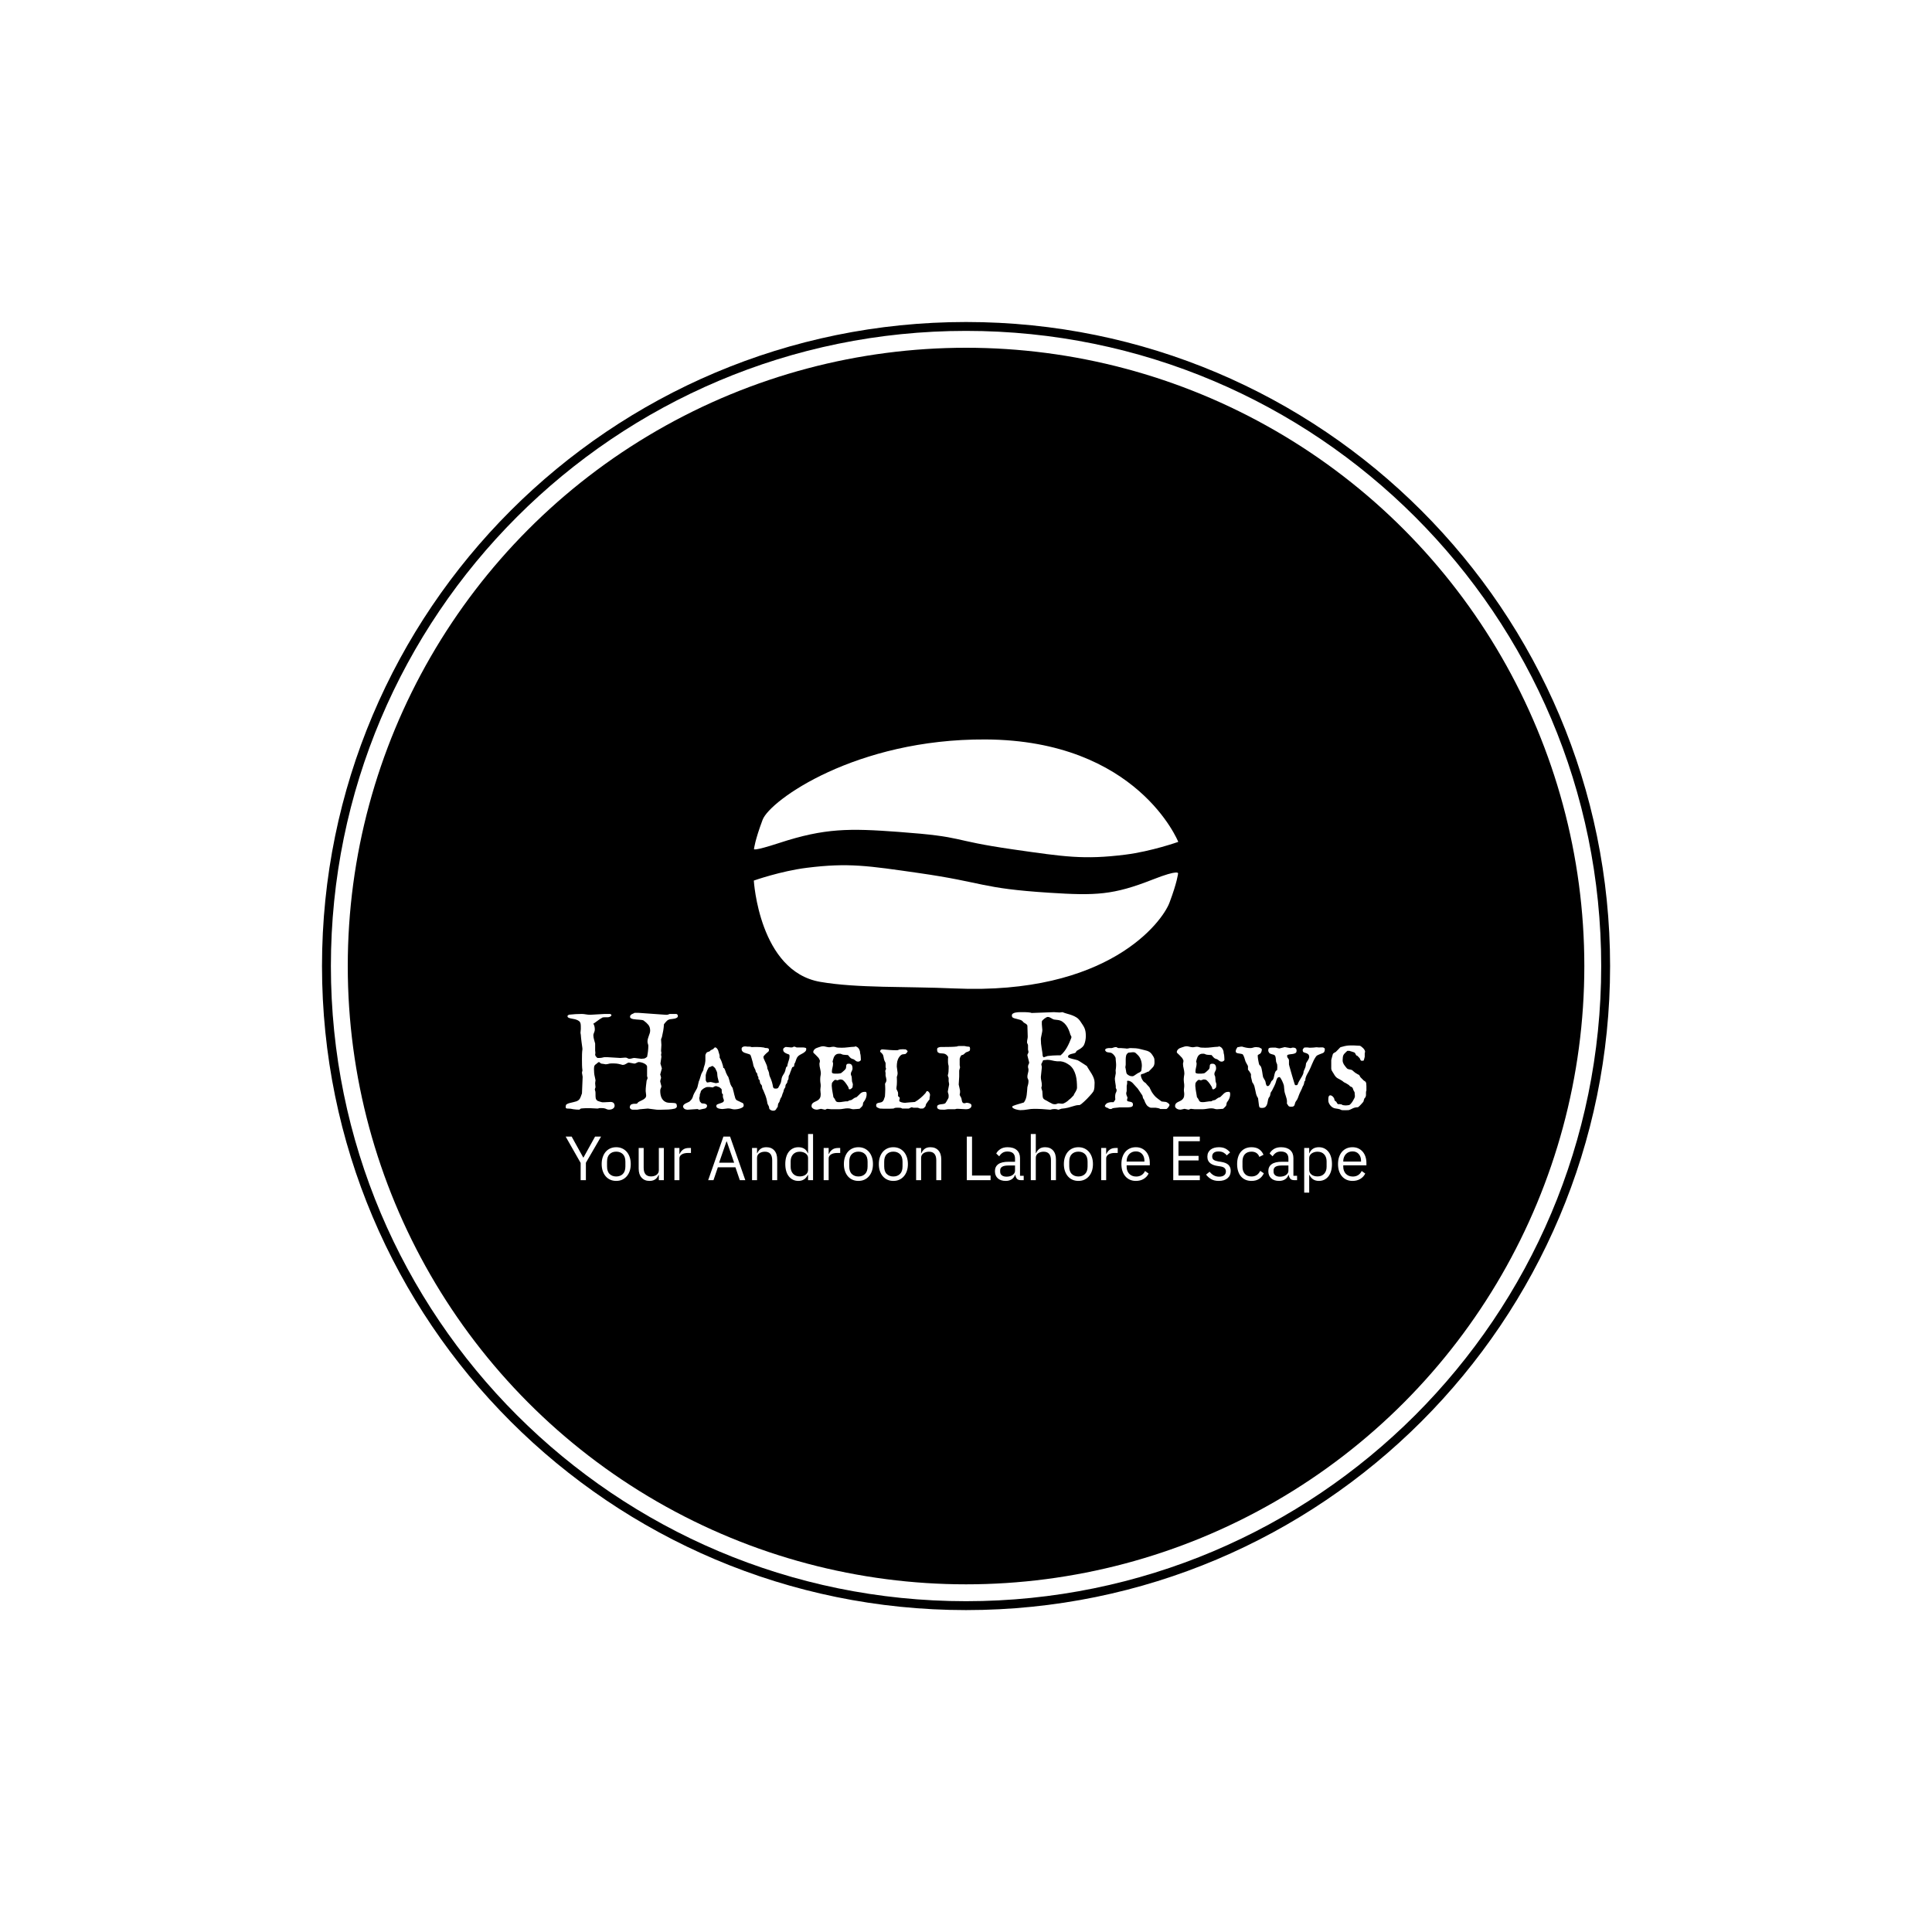 <svg xmlns="http://www.w3.org/2000/svg" version="1.1" xmlns:xlink="http://www.w3.org/1999/xlink" xmlns:svgjs="http://svgjs.dev/svgjs" width="1500" height="1500" viewBox="0 0 1500 1500"><rect width="1500" height="1500" fill="#ffffff"></rect><g transform="matrix(0.667,0,0,0.667,249.784,249.784)"><svg viewBox="0 0 343 343" data-background-color="#ffffff" preserveAspectRatio="xMidYMid meet" height="1500" width="1500" xmlns="http://www.w3.org/2000/svg" xmlns:xlink="http://www.w3.org/1999/xlink"><g id="tight-bounds" transform="matrix(1,0,0,1,0.074,0.074)"><svg viewBox="0 0 342.852 342.852" height="342.852" width="342.852"><g><svg></svg></g><g><svg viewBox="0 0 342.852 342.852" height="342.852" width="342.852"><g><path d="M0 171.426c0-94.676 76.75-171.426 171.426-171.426 94.676 0 171.426 76.75 171.426 171.426 0 94.676-76.75 171.426-171.426 171.426-94.676 0-171.426-76.75-171.426-171.426zM171.426 340.486c93.369 0 169.06-75.691 169.06-169.06 0-93.369-75.691-169.06-169.06-169.06-93.369 0-169.06 75.691-169.06 169.06 0 93.369 75.691 169.06 169.06 169.06z" data-fill-palette-color="tertiary" fill="#000000" stroke="transparent"></path><ellipse rx="164.569" ry="164.569" cx="171.426" cy="171.426" fill="#000000" stroke="transparent" stroke-width="0" fill-opacity="1" data-fill-palette-color="tertiary"></ellipse></g><g transform="matrix(1,0,0,1,64.847,111.112)"><svg viewBox="0 0 213.158 120.628" height="120.628" width="213.158"><g><svg viewBox="0 0 213.158 120.628" height="120.628" width="213.158"><g><svg viewBox="0 0 213.158 120.628" height="120.628" width="213.158"><g transform="matrix(1,0,0,1,0,72.587)"><svg viewBox="0 0 213.158 48.041" height="48.041" width="213.158"><g id="textblocktransform"><svg viewBox="0 0 213.158 48.041" height="48.041" width="213.158" id="textblock"><g><svg viewBox="0 0 213.158 26.235" height="26.235" width="213.158"><g transform="matrix(1,0,0,1,0,0)"><svg width="213.158" viewBox="1.78 -34.03 281.25 34.62" height="26.235" data-palette-color="#ffffff"><path d="M2.54-0.17L2.54-0.17 2.25-0.17Q1.78-0.27 1.78-0.63L1.78-0.63Q1.78-1.07 1.87-1.35 1.95-1.64 2.47-1.86L2.47-1.86Q2.88-2.05 3.42-2.17 3.96-2.29 4.49-2.42 5.03-2.54 5.51-2.7 5.98-2.86 6.3-3.13L6.3-3.13Q6.54-3.32 6.73-3.61 6.91-3.91 7.04-4.24 7.18-4.57 7.28-4.9 7.37-5.22 7.5-5.49L7.5-5.49 7.74-11.33 7.5-12.74Q7.5-12.87 7.56-13.11 7.62-13.35 7.67-13.53L7.67-13.53Q7.54-14.45 7.52-15.43 7.5-16.41 7.5-17.43L7.5-17.43Q7.5-18.33 7.52-19.24 7.54-20.14 7.67-21.07L7.67-21.07 7.62-21.58Q7.62-21.68 7.53-22.24 7.45-22.8 7.36-23.5 7.28-24.19 7.19-24.9 7.1-25.61 7.1-26.03L7.1-26.03 6.98-26.78 7.1-28.13Q7.1-28.64 7.09-29.19 7.08-29.74 6.98-30.1L6.98-30.1Q6.84-30.62 6.45-30.91 6.05-31.2 5.54-31.38 5.03-31.57 4.48-31.65 3.93-31.74 3.47-31.85 3-31.96 2.71-32.12 2.42-32.28 2.42-32.57L2.42-32.57Q2.42-32.84 2.53-32.87 2.64-32.91 2.83-33.08L2.83-33.08 3.05-33.15Q4.15-33.28 5.27-33.34 6.4-33.4 7.5-33.4L7.5-33.4Q7.86-33.4 8.2-33.35 8.54-33.3 8.89-33.25 9.23-33.2 9.61-33.15 9.99-33.11 10.45-33.11L10.45-33.11 15.48-33.4 17.41-33.4Q17.85-33.2 17.85-33.03L17.85-33.03Q17.85-32.81 17.7-32.67 17.55-32.52 17.35-32.42 17.14-32.32 16.91-32.28 16.67-32.23 16.53-32.23L16.53-32.23 15.43-32.23Q15.16-32.23 14.93-32.2 14.7-32.18 14.5-32.01L14.5-32.01Q13.72-31.59 13.1-31.1 12.48-30.62 11.72-30.1L11.72-30.1Q11.5-30.1 11.5-29.98L11.5-29.98Q11.79-29.49 11.9-28.98 12.01-28.47 12.01-27.95L12.01-27.95Q12.01-27.56 11.88-27.2 11.74-26.83 11.6-26.44L11.6-26.44 11.5-26.05Q11.5-25.59 11.56-25.23 11.62-24.88 11.71-24.54 11.79-24.19 11.9-23.84 12.01-23.49 12.13-23.02L12.13-23.02 12.13-20.58 12.21-19.78Q12.21-19.73 12.19-19.49 12.18-19.26 12.13-19.09L12.13-19.09Q12.13-18.82 12.4-18.47 12.67-18.12 12.94-17.94L12.94-17.94 13.57-17.94Q14.09-17.94 14.45-18.02 14.82-18.09 15.31-18.21L15.31-18.21 16.48-18.21 20.97-17.94 22.71-18.07Q23.19-18.07 23.49-17.86 23.78-17.65 24.12-17.65L24.12-17.65Q24.63-17.65 25.09-17.8 25.54-17.94 25.95-17.94L25.95-17.94 28.34-17.65 29.42-17.75Q29.54-17.77 29.82-17.93 30.1-18.09 30.2-18.21L30.2-18.21Q30.2-18.21 30.3-18.26L30.3-18.26 30.37-18.33Q30.44-18.7 30.53-19.19 30.62-19.68 30.68-20.2 30.74-20.73 30.77-21.23 30.81-21.73 30.81-22.14L30.81-22.14Q30.81-22.51 30.66-22.91 30.52-23.32 30.52-23.71L30.52-23.71Q30.52-24.22 30.66-24.72 30.81-25.22 30.98-25.7 31.15-26.17 31.3-26.62 31.45-27.08 31.45-27.54L31.45-27.54Q31.45-28.81 30.8-29.59 30.15-30.37 29.2-31.05L29.2-31.05Q29.03-31.2 28.61-31.27 28.2-31.35 27.66-31.38 27.12-31.42 26.55-31.46 25.98-31.49 25.5-31.59 25.02-31.69 24.71-31.87 24.39-32.06 24.39-32.4L24.39-32.4Q24.39-32.76 24.56-32.96 24.73-33.15 24.96-33.29 25.2-33.42 25.46-33.52 25.73-33.62 25.95-33.79L25.95-33.79 27.34-33.79 36.89-33.11 37.35-33.11Q37.65-33.11 37.65-33.15L37.65-33.15 38.33-33.4 40.55-33.4Q40.82-33.4 41-33.19 41.19-32.98 41.19-32.69L41.19-32.69Q41.19-32.3 40.86-32.09 40.53-31.88 40.09-31.77 39.65-31.67 39.18-31.63 38.72-31.59 38.45-31.54L38.45-31.54Q37.77-31.42 37.28-30.93 36.79-30.44 36.3-29.79L36.3-29.79Q36.23-28.61 36.04-27.5 35.84-26.39 35.57-25.22L35.57-25.22Q35.52-25.12 35.4-24.84 35.28-24.56 35.28-24.46L35.28-24.46 35.4-22.51 35.28-20.43Q35.28-20.34 35.34-20.07 35.4-19.8 35.4-19.78L35.4-19.78 35.28-19.04Q35.28-18.9 35.34-18.75 35.4-18.6 35.4-18.33L35.4-18.33 35.06-15.97 35.57-14.28 34.99-12.16 35.28-11.11Q35.28-10.77 35.13-10.42 34.99-10.08 34.99-9.62L34.99-9.62 35.4-8.03Q35.4-7.64 35.19-7.29 34.99-6.93 34.99-6.42L34.99-6.42Q34.99-3.49 36.77-2.54L36.77-2.54Q37.26-2.25 38.01-2.2 38.77-2.15 39.38-2.15L39.38-2.15Q39.6-2.15 39.77-2.12 39.94-2.1 40.14-2.08L40.14-2.08Q40.65-1.98 40.75-1.6 40.84-1.22 40.84-0.88L40.84-0.88Q40.82-0.61 40.58-0.44 40.33-0.27 40.19-0.17L40.19-0.17Q39.06 0.1 37.88 0.17 36.69 0.24 35.38 0.24L35.38 0.24 34.47 0.24Q34.25 0.24 34.05 0.24 33.84 0.24 33.67 0.22L33.67 0.22 30.64-0.17 27.88 0.07 27 0.22 25.27 0.22Q24.88 0.22 24.58-0.06 24.29-0.34 24.29-0.51L24.29-0.51Q24.29-0.95 24.44-1.22 24.58-1.49 24.85-1.64L24.85-1.64Q25.12-1.76 25.42-1.81 25.71-1.86 25.98-1.86L25.98-1.86 26.61-1.86Q26.88-1.9 26.97-2.05 27.05-2.2 27.22-2.37L27.22-2.37Q27.59-2.64 28.08-2.84 28.56-3.05 29-3.31 29.44-3.56 29.75-3.91 30.05-4.25 30.05-4.81L30.05-4.81 29.88-6.32Q29.88-7.25 29.99-8.14 30.1-9.03 30.2-9.89L30.2-9.89Q30.25-10.16 30.38-10.38 30.52-10.6 30.52-10.82L30.52-10.82Q30.52-10.99 30.51-11.13 30.49-11.28 30.37-11.45L30.37-11.45 30.37-14.87Q30.37-15.23 30.04-15.54 29.71-15.84 29.25-16.06 28.78-16.28 28.28-16.39 27.78-16.5 27.47-16.5L27.47-16.5Q27.27-16.5 27.09-16.42 26.9-16.33 26.71-16.24 26.51-16.14 26.31-16.05 26.1-15.97 25.85-15.97L25.85-15.97 24-16.31Q23.73-16.31 23.51-16.19 23.29-16.06 23.05-15.91 22.8-15.75 22.5-15.63 22.19-15.5 21.75-15.5L21.75-15.5Q21.29-15.63 20.94-15.72 20.58-15.82 20.24-15.88 19.9-15.94 19.53-15.98 19.17-16.02 18.68-16.02L18.68-16.02 17.87-16.02Q17.6-16.02 17.42-15.99 17.24-15.97 17.21-15.97L17.21-15.97Q16.87-15.87 16.52-15.8 16.16-15.72 15.72-15.72L15.72-15.72Q15.58-15.77 15.33-15.81 15.09-15.84 14.84-15.88 14.6-15.92 14.42-15.94 14.23-15.97 14.21-15.97L14.21-15.97 13.53-16.5Q13.31-16.5 13.05-16.28 12.79-16.06 12.7-15.97L12.7-15.97Q12.38-15.75 12.18-15.58 11.99-15.41 11.89-15.2 11.79-14.99 11.76-14.72 11.72-14.45 11.72-14.06L11.72-14.06Q11.72-13.43 11.78-12.7 11.84-11.96 12.01-11.33L12.01-11.33Q12.04-11.25 12.06-11.12 12.08-10.99 12.12-10.82 12.16-10.64 12.18-10.51 12.21-10.38 12.21-10.3L12.21-10.3Q12.26-10.3 12.26-10.08L12.26-10.08Q12.26-9.84 12.19-9.61 12.13-9.38 12.13-9.03L12.13-9.03 12.26-7.64Q12.26-7.57 12.21-7.52L12.21-7.52 12.01-6.93Q12.04-6.81 12.06-6.71L12.06-6.71Q12.11-6.47 12.13-6.42L12.13-6.42Q12.23-6.2 12.24-5.92 12.26-5.64 12.26-5.4L12.26-5.4 12.26-4.81Q12.26-4.27 12.34-3.78 12.43-3.3 12.94-2.91L12.94-2.91Q13.04-2.86 13.28-2.77 13.53-2.69 13.79-2.6 14.06-2.51 14.32-2.45 14.58-2.39 14.67-2.37L14.67-2.37 15.19-2.37 17.53-2.49Q18.87-2.49 18.97-1.22L18.97-1.22 18.97-1.17Q18.97-0.95 18.87-0.71 18.77-0.46 18.53-0.26 18.29-0.05 17.9 0.09 17.5 0.22 16.92 0.22L16.92 0.22Q16.41 0.17 16.19 0.05 15.97-0.07 15.67-0.17L15.67-0.17Q15.16-0.34 14.33-0.34L14.33-0.34 13.82-0.34Q13.72-0.34 13.6-0.32 13.48-0.29 13.35-0.24L13.35-0.24Q13.26-0.22 13.15-0.2 13.04-0.17 12.94-0.17L12.94-0.17 10.57-0.29 8.72-0.29Q8.59-0.29 8.35-0.28 8.11-0.27 7.85-0.24 7.59-0.22 7.39-0.21 7.18-0.2 7.1-0.17L7.1-0.17 6.59 0.22Q5.52 0.22 4.49 0.07L4.49 0.07Q3.98-0.05 3.52-0.11 3.05-0.17 2.54-0.17ZM57.35-3.08L57.35-3.2Q57.32-3.22 57.27-3.36 57.22-3.49 57.18-3.64 57.13-3.78 57.09-3.91 57.05-4.03 57.05-4.05L57.05-4.05Q57-4.13 57-4.26 57-4.39 57-4.57L57-4.57Q57-4.71 57-4.86 57-5 57.05-5.08L57.05-5.08Q56.71-5.4 56.65-5.65 56.59-5.91 56.59-6.25L56.59-6.25 56.59-6.76Q56.59-6.81 56.54-6.91 56.49-7.01 56.47-7.06L56.47-7.06Q56.39-7.1 56.19-7.32 55.98-7.54 55.86-7.59L55.86-7.59Q55.66-7.76 55.37-7.81 55.08-7.86 54.86-8.03L54.86-8.03Q54.81-8.03 54.62-8.03 54.44-8.03 54.39-8.06L54.39-8.06Q54.22-8.01 53.99-7.9 53.76-7.79 53.71-7.74L53.71-7.74 53.46-7.59 52.27-7.74 51.68-7.74Q51.36-7.74 51.02-7.62 50.68-7.5 50.35-7.3 50.02-7.1 49.74-6.85 49.46-6.59 49.29-6.32L49.29-6.32Q49.24-6.27 49.19-6.03 49.14-5.79 49.14-5.74L49.14-5.74Q49.09-5.59 49-5.43 48.9-5.27 48.9-5.08L48.9-5.08 48.85-4.47 48.68-3.83 48.9-2.71Q48.9-2.66 48.97-2.59 49.05-2.51 49.14-2.42L49.14-2.42Q49.41-2.15 49.41-2.1L49.41-2.1Q49.41-2.08 49.5-2.05 49.58-2.03 49.68-2 49.78-1.98 49.88-1.97 49.97-1.95 50-1.95L50-1.95Q50.14-1.95 50.39-1.93 50.63-1.9 50.86-1.81 51.1-1.71 51.27-1.55 51.44-1.39 51.44-1.1L51.44-1.1Q51.44-0.81 51.22-0.54 51-0.27 50.68-0.17L50.68-0.17Q50.56-0.15 50.29-0.1 50.02-0.05 49.7 0.02 49.39 0.1 49.09 0.16 48.8 0.22 48.68 0.24L48.68 0.24 48.09 0 44.55 0.24Q44.24 0.2 44 0.15 43.77 0.1 43.59 0 43.41-0.1 43.27-0.27 43.14-0.44 42.99-0.76L42.99-0.76Q42.99-1.2 43.25-1.48 43.5-1.76 43.87-1.95 44.24-2.15 44.63-2.31 45.02-2.47 45.26-2.61L45.26-2.61Q45.26-2.66 45.32-2.7 45.38-2.73 45.43-2.78L45.43-2.78Q45.65-3 45.91-3.3 46.16-3.59 46.29-3.93L46.29-3.93Q46.31-3.96 46.36-4.08 46.41-4.2 46.46-4.35 46.51-4.49 46.54-4.61 46.58-4.74 46.58-4.76L46.58-4.76Q46.85-5.47 47.21-6.04 47.58-6.62 47.85-7.18L47.85-7.18Q47.87-7.2 47.92-7.32 47.97-7.45 48.02-7.59 48.07-7.74 48.11-7.86 48.14-7.98 48.14-8.03L48.14-8.03 48.56-9.77Q48.58-9.79 48.63-9.9 48.68-10.01 48.73-10.13 48.78-10.25 48.81-10.35 48.85-10.45 48.85-10.47L48.85-10.47 49.29-11.91Q49.44-12.45 49.67-12.81 49.9-13.16 50.12-13.65L50.12-13.65 50.24-14.36Q50.29-14.45 50.34-14.69 50.39-14.92 50.41-14.94L50.41-14.94 50.68-15.8Q50.68-15.89 50.72-16.06 50.75-16.24 50.78-16.43 50.8-16.63 50.83-16.81 50.85-16.99 50.85-17.07L50.85-17.07 50.85-18.92Q50.85-18.99 50.91-19.14 50.97-19.29 51.05-19.45 51.12-19.6 51.22-19.74 51.32-19.87 51.44-19.95L51.44-19.95 52.27-20.24Q52.34-20.24 52.5-20.42 52.66-20.61 52.71-20.65L52.71-20.65 53.54-21.04 54.17-21.66Q54.59-21.66 54.87-21.33 55.15-21 55.32-20.65L55.32-20.65Q55.34-20.53 55.43-20.26 55.52-20 55.6-19.69 55.69-19.38 55.77-19.12 55.86-18.85 55.86-18.75L55.86-18.75 55.86-18.04Q55.91-17.99 55.95-17.9 56-17.8 56.03-17.75L56.03-17.75Q56.37-17.19 56.61-16.49 56.86-15.8 57.05-15.09L57.05-15.09Q57.1-14.6 57.11-14.53 57.13-14.45 57.18-14.45L57.18-14.45Q57.39-14.45 57.5-14.25 57.61-14.04 57.74-13.77L57.74-13.77 58.03-12.96Q58.03-12.89 58.1-12.73 58.18-12.57 58.27-12.38 58.37-12.18 58.46-12 58.54-11.82 58.57-11.74L58.57-11.74Q58.59-11.72 58.74-11.52L58.74-11.52Q58.81-11.43 58.86-11.35L58.86-11.35Q58.88-11.3 58.96-11.1 59.03-10.89 59.1-10.64 59.18-10.4 59.24-10.19 59.3-9.99 59.3-9.94L59.3-9.94Q59.42-9.45 59.58-8.95 59.74-8.45 60.01-8.03L60.01-8.03Q60.01-7.96 60.2-7.73 60.4-7.5 60.42-7.42L60.42-7.42 60.57-6.76Q60.67-6.35 60.76-6.08 60.86-5.81 60.89-5.54L60.89-5.54Q60.89-5.47 60.95-5.25 61.01-5.03 61.08-4.77 61.15-4.52 61.22-4.31 61.28-4.1 61.28-4.05L61.28-4.05Q61.33-3.78 61.52-3.47 61.72-3.15 61.91-3.08L61.91-3.08Q61.94-3.05 62.09-2.98 62.25-2.91 62.44-2.82 62.62-2.73 62.78-2.66 62.94-2.59 62.96-2.59L62.96-2.59Q63.25-2.39 63.51-2.31 63.77-2.22 63.94-2.11 64.11-2 64.21-1.81 64.3-1.61 64.3-1.22L64.3-1.22Q64.3-0.85 63.91-0.6 63.52-0.34 63-0.18 62.47-0.02 61.95 0.05 61.42 0.12 61.18 0.12L61.18 0.12Q60.54 0.12 60.02-0.05 59.49-0.22 58.79-0.22L58.79-0.22 56.88 0Q56.64 0 56.27-0.04 55.91-0.07 55.55-0.18 55.2-0.29 54.94-0.49 54.69-0.68 54.69-1.03L54.69-1.03Q54.69-1.49 55.1-1.67 55.52-1.86 56.02-2 56.52-2.15 56.93-2.36 57.35-2.56 57.35-3.08L57.35-3.08ZM52.71-9.5L52.71-9.5Q52.73-9.5 52.89-9.46 53.05-9.42 53.26-9.38 53.46-9.33 53.67-9.28 53.88-9.23 54-9.2L54-9.2 54.56-9.08Q54.59-9.11 54.76-9.13 54.93-9.16 55.12-9.2L55.12-9.2 55.61-9.3 55.15-11.16Q55.1-11.38 55.06-11.76 55.03-12.13 55.03-12.26L55.03-12.26Q55.03-12.57 54.97-12.81 54.9-13.04 54.81-13.26 54.71-13.48 54.59-13.71 54.47-13.94 54.34-14.23L54.34-14.23Q54.29-14.4 54.01-14.62 53.73-14.84 53.54-15.04L53.54-15.04Q53.46-15.11 53.29-15.11L53.29-15.11Q53.07-15.11 52.85-14.94 52.63-14.77 52.37-14.77L52.37-14.77Q52.15-14.77 51.91-14.4 51.68-14.04 51.47-13.56 51.27-13.09 51.13-12.61 51-12.13 50.97-11.91L50.97-11.91 50.97-10.06Q51.02-9.99 51.12-9.77 51.22-9.55 51.27-9.5L51.27-9.5Q51.32-9.45 51.36-9.39 51.41-9.33 51.51-9.33L51.51-9.33Q51.56-9.33 51.74-9.35 51.93-9.38 52.12-9.41 52.32-9.45 52.49-9.47 52.66-9.5 52.71-9.5ZM69.48-10.52L69.48-11.18Q69.43-11.25 69.31-11.47 69.18-11.69 69.18-11.74L69.18-11.74Q69.14-11.84 69.1-12.12 69.06-12.4 69.06-12.45L69.06-12.45Q69.01-12.52 68.82-12.74 68.62-12.96 68.62-13.01L68.62-13.01Q68.6-13.04 68.56-13.16 68.53-13.28 68.49-13.43 68.45-13.57 68.42-13.7 68.38-13.82 68.38-13.84L68.38-13.84Q68.35-13.87 68.29-13.99 68.23-14.11 68.16-14.26 68.09-14.4 68.02-14.53 67.96-14.65 67.96-14.7L67.96-14.7Q67.72-15.09 67.67-15.52 67.62-15.94 67.5-16.36L67.5-16.36Q67.3-17.02 67.12-17.69 66.94-18.36 66.69-18.97L66.69-18.97Q66.65-19.07 66.47-19.14 66.3-19.21 66.25-19.26L66.25-19.26Q65.89-19.41 65.41-19.52 64.94-19.63 64.53-19.8 64.13-19.97 63.85-20.28 63.57-20.58 63.57-21.12L63.57-21.12Q63.57-21.56 63.92-21.78 64.28-22 64.69-22L64.69-22 64.99-22 65.6-21.92 66.23-21.92Q66.45-21.92 66.68-21.89 66.91-21.85 67.11-21.75L67.11-21.75Q67.28-21.75 67.71-21.78 68.13-21.8 68.62-21.8L68.62-21.8Q69.11-21.8 69.53-21.78 69.94-21.75 70.14-21.75L70.14-21.75Q70.16-21.75 70.31-21.74 70.45-21.73 70.62-21.7 70.8-21.68 70.97-21.66 71.14-21.63 71.24-21.63L71.24-21.63Q71.31-21.63 71.53-21.57 71.75-21.51 71.8-21.46L71.8-21.46Q71.97-21.44 72.21-21.44 72.46-21.44 72.68-21.39 72.9-21.34 73.04-21.2 73.19-21.07 73.19-20.83L73.19-20.83Q73.19-20.34 72.93-20.14 72.68-19.95 72.38-19.68L72.38-19.68Q72.26-19.58 72.08-19.4 71.89-19.21 71.7-19.02 71.5-18.82 71.37-18.62 71.24-18.41 71.24-18.29L71.24-18.29Q71.24-17.9 71.45-17.5 71.67-17.11 71.8-16.72L71.8-16.72Q71.87-16.58 71.99-16.31 72.11-16.04 72.22-15.78 72.33-15.53 72.41-15.33 72.48-15.14 72.48-15.11L72.48-15.11Q72.5-15.06 72.53-14.92 72.55-14.77 72.58-14.61 72.6-14.45 72.61-14.31 72.63-14.16 72.65-14.11L72.65-14.11Q72.68-14.06 72.79-13.84 72.9-13.62 72.9-13.55L72.9-13.55Q72.94-13.45 73.07-13.13 73.19-12.82 73.19-12.74L73.19-12.74 73.31-11.91Q73.48-11.35 73.74-10.82 73.99-10.28 74.16-9.67L74.16-9.67Q74.19-9.64 74.23-9.5 74.26-9.35 74.31-9.17 74.36-8.98 74.4-8.81 74.43-8.64 74.46-8.57L74.46-8.57Q74.53-8.3 74.56-8.06 74.58-7.81 74.67-7.62 74.75-7.42 74.92-7.3 75.09-7.18 75.43-7.18L75.43-7.18Q75.7-7.18 75.92-7.2 76.14-7.23 76.41-7.42L76.41-7.42Q76.46-7.54 76.61-7.8 76.75-8.06 76.91-8.35 77.07-8.64 77.2-8.91 77.34-9.18 77.36-9.3L77.36-9.3Q77.39-9.33 77.42-9.55 77.46-9.77 77.51-10.02 77.56-10.28 77.6-10.5 77.63-10.72 77.63-10.77L77.63-10.77Q77.78-11.4 78.13-11.93 78.49-12.45 78.75-13.01L78.75-13.01Q78.75-13.06 78.8-13.22 78.85-13.38 78.9-13.43L78.9-13.43Q78.9-13.45 78.94-13.62 78.97-13.79 79.02-13.99 79.07-14.18 79.12-14.34 79.17-14.5 79.19-14.53L79.19-14.53Q79.19-14.6 79.23-14.71 79.27-14.82 79.32-14.82L79.32-14.82Q79.32-14.87 79.44-14.89 79.56-14.92 79.61-14.94L79.61-14.94Q79.61-14.97 79.62-15.09 79.63-15.21 79.65-15.33 79.66-15.45 79.68-15.55 79.71-15.65 79.73-15.67L79.73-15.67Q79.78-15.97 79.89-16.31 80-16.65 80.12-17.02 80.24-17.38 80.33-17.74 80.41-18.09 80.41-18.38L80.41-18.38Q80.41-18.7 80.39-18.86 80.37-19.02 80.28-19.1 80.2-19.19 80.04-19.24 79.88-19.29 79.61-19.38L79.61-19.38Q79.05-19.58 78.61-19.92 78.17-20.26 78.17-20.87L78.17-20.87Q78.17-21 78.19-21.07L78.19-21.07Q78.19-21.14 78.22-21.19L78.22-21.19Q78.27-21.31 78.52-21.51 78.78-21.7 78.9-21.75L78.9-21.75Q78.93-21.75 79-21.78L79-21.78Q79.05-21.78 79.1-21.79 79.15-21.8 79.19-21.8L79.19-21.8 81-21.63Q81.29-21.63 81.43-21.68 81.56-21.73 81.65-21.78 81.73-21.83 81.82-21.88 81.9-21.92 82.05-21.92L82.05-21.92Q82.27-21.92 82.49-21.8 82.71-21.68 82.91-21.63L82.91-21.63 85.15-21.63Q85.22-21.63 85.36-21.62 85.49-21.61 85.64-21.58 85.79-21.56 85.92-21.52 86.05-21.48 86.1-21.46L86.1-21.46Q86.23-21.41 86.25-21.31 86.27-21.22 86.27-21.12L86.27-21.12 86.27-21Q86.27-20.56 85.94-20.23 85.62-19.9 85.16-19.63 84.71-19.36 84.22-19.12 83.74-18.87 83.44-18.58L83.44-18.58Q83-18.14 82.8-17.53 82.59-16.92 82.39-16.36L82.39-16.36Q82.34-16.31 82.22-16.08 82.1-15.84 82.1-15.8L82.1-15.8 81.98-14.94Q81.9-14.92 81.66-14.81 81.42-14.7 81.39-14.7L81.39-14.7Q81.34-14.67 81.25-14.42 81.15-14.16 81.04-13.85 80.93-13.55 80.82-13.27 80.71-12.99 80.66-12.89L80.66-12.89Q80.63-12.77 80.55-12.5 80.46-12.23 80.41-12.16L80.41-12.16Q80.37-12.13 80.27-11.9 80.17-11.67 80.12-11.62L80.12-11.62 80.02-10.52 79.73-9.96Q79.68-9.94 79.65-9.68 79.61-9.42 79.61-9.38L79.61-9.38Q79.51-9.11 79.32-8.9 79.12-8.69 79.02-8.4L79.02-8.4Q79.02-8.4 79-8.28 78.97-8.15 78.96-8.02 78.95-7.89 78.93-7.75 78.9-7.62 78.9-7.59L78.9-7.59Q78.85-7.57 78.74-7.4 78.63-7.23 78.63-7.18L78.63-7.18Q78.41-6.86 78.38-6.6 78.34-6.35 78.22-5.96L78.22-5.96Q78.19-5.91 78.14-5.81 78.1-5.71 78.05-5.59 78-5.47 77.96-5.37 77.92-5.27 77.92-5.25L77.92-5.25Q77.8-4.96 77.73-4.66 77.66-4.37 77.51-4.1L77.51-4.1Q77.46-4.1 77.35-3.93 77.24-3.76 77.24-3.71L77.24-3.71Q77.22-3.66 77.16-3.48 77.09-3.3 77.02-3.1 76.95-2.91 76.9-2.72 76.85-2.54 76.83-2.49L76.83-2.49Q76.83-2.44 76.68-2.27 76.53-2.1 76.53-2.08L76.53-2.08Q76.48-1.98 76.45-1.89 76.41-1.81 76.41-1.78L76.41-1.78Q76.39-1.73 76.36-1.59 76.34-1.44 76.31-1.27 76.29-1.1 76.28-0.95 76.26-0.81 76.26-0.76L76.26-0.76Q76.24-0.76 76.09-0.57 75.95-0.39 75.9-0.29L75.9-0.29Q75.78-0.05 75.67 0.11 75.56 0.27 75.42 0.38 75.29 0.49 75.09 0.54 74.9 0.59 74.58 0.59L74.58 0.59Q74.26 0.59 73.87 0.39 73.48 0.2 73.31-0.07L73.31-0.07Q73.31-0.12 73.29-0.22 73.26-0.32 73.24-0.44L73.24-0.44Q73.21-0.56 73.19-0.76L73.19-0.76Q73.19-0.81 73.13-0.94 73.07-1.07 72.99-1.22 72.92-1.37 72.85-1.49 72.77-1.61 72.77-1.64L72.77-1.64Q72.6-1.98 72.6-2.2 72.6-2.42 72.48-2.88L72.48-2.88Q72.29-3.81 71.96-4.71 71.63-5.62 71.24-6.47L71.24-6.47 70.82-7.35Q70.82-7.37 70.81-7.5 70.8-7.62 70.77-7.76 70.75-7.91 70.73-8.03 70.72-8.15 70.7-8.2L70.7-8.2 70.65-8.3Q70.62-8.35 70.58-8.4L70.58-8.4Q70.53-8.47 70.36-8.69 70.19-8.91 70.14-8.96L70.14-8.96Q70.04-9.2 70.01-9.44 69.99-9.67 69.95-9.88 69.92-10.08 69.82-10.25 69.72-10.42 69.48-10.52L69.48-10.52ZM88.13-1.05L88.13-1.05Q88.13-1.56 88.37-1.87 88.62-2.17 88.97-2.37 89.32-2.56 89.74-2.75 90.15-2.93 90.51-3.2 90.86-3.47 91.11-3.91 91.35-4.35 91.35-5.08L91.35-5.08Q91.35-5.27 91.35-5.46 91.35-5.64 91.3-5.83L91.3-5.83Q91.23-6.27 91.23-6.76L91.23-6.76Q91.23-7.15 91.3-7.57L91.3-7.57Q91.35-7.76 91.35-7.92 91.35-8.08 91.35-8.28L91.35-8.28Q91.35-8.54 91.33-8.76 91.3-8.98 91.25-9.25L91.25-9.25Q91.23-9.52 91.2-9.81 91.18-10.11 91.18-10.4L91.18-10.4Q91.18-10.67 91.2-10.93 91.23-11.18 91.25-11.45L91.25-11.45Q91.3-11.72 91.35-11.98 91.4-12.23 91.4-12.5L91.4-12.5Q91.4-12.94 91.31-13.39 91.23-13.84 91.13-14.28L91.13-14.28Q91.03-14.65 90.97-15.05 90.91-15.45 90.91-15.84L90.91-15.84Q90.91-15.99 90.93-16.13 90.96-16.26 91.01-16.38L91.01-16.38Q91.08-16.63 91.08-16.89L91.08-16.89Q91.08-16.92 91.07-16.93 91.06-16.94 91.06-16.99L91.06-16.99 91.06-17.07Q91.03-17.14 90.97-17.27 90.91-17.41 90.84-17.54 90.76-17.68 90.7-17.8 90.64-17.92 90.62-17.94L90.62-17.94Q90.52-18.04 90.28-18.3 90.03-18.55 89.76-18.84 89.49-19.12 89.24-19.36 88.98-19.6 88.88-19.68L88.88-19.68Q88.86-19.73 88.8-19.82 88.74-19.92 88.74-19.97L88.74-19.97Q88.74-20.46 89.1-20.87 89.47-21.29 89.86-21.41L89.86-21.41Q90.03-21.48 90.31-21.58 90.59-21.68 90.87-21.77 91.15-21.85 91.37-21.92 91.59-22 91.64-22L91.64-22Q91.69-22 91.89-22.02 92.08-22.05 92.18-22.05L92.18-22.05Q92.52-22.05 92.83-21.97 93.13-21.9 93.45-21.83L93.45-21.83Q93.64-21.8 93.86-21.75 94.08-21.7 94.3-21.7L94.3-21.7Q94.52-21.7 94.69-21.73 94.87-21.75 95.06-21.8L95.06-21.8Q95.23-21.83 95.4-21.85 95.57-21.88 95.77-21.88L95.77-21.88Q96.23-21.88 96.62-21.73 97.01-21.58 97.43-21.58L97.43-21.58Q97.45-21.58 97.6-21.57 97.75-21.56 97.93-21.56 98.11-21.56 98.3-21.55 98.48-21.53 98.6-21.53L98.6-21.53Q99.77-21.53 100.93-21.68 102.09-21.83 103.26-21.88L103.26-21.88Q103.39-21.97 103.47-21.98 103.56-22 103.73-22L103.73-22Q104.36-21.73 104.68-21.29 105-20.85 105.14-20.26L105.14-20.26Q105.14-20.21 105.16-20.07 105.17-19.92 105.19-19.75 105.22-19.58 105.24-19.43 105.27-19.29 105.29-19.26L105.29-19.26Q105.29-19.24 105.31-19.18 105.34-19.12 105.36-18.91 105.39-18.7 105.41-18.33 105.44-17.97 105.46-17.36L105.46-17.36Q105.46-17.04 105.13-16.85 104.8-16.65 104.53-16.65L104.53-16.65Q104.26-16.65 104.09-16.7 103.92-16.75 103.78-16.85 103.63-16.94 103.48-17.08 103.34-17.21 103.12-17.36L103.12-17.36Q103.09-17.36 102.98-17.42 102.87-17.48 102.82-17.53L102.82-17.53Q102.8-17.53 102.6-17.57 102.41-17.6 102.36-17.65L102.36-17.65Q101.87-17.85 101.59-18.2 101.31-18.55 100.92-18.97L100.92-18.97Q100.8-18.97 100.54-18.98 100.29-18.99 99.98-19.02 99.68-19.04 99.41-19.07 99.14-19.09 99.04-19.14L99.04-19.14Q98.99-19.14 98.75-19.26 98.5-19.38 98.43-19.38L98.43-19.38Q98.41-19.43 98.15-19.43 97.89-19.43 97.77-19.43L97.77-19.43Q97.28-19.43 96.94-19.26 96.6-19.09 96.35-18.8 96.11-18.51 95.95-18.13 95.79-17.75 95.7-17.36L95.7-17.36Q95.7-17.31 95.63-17.07 95.57-16.82 95.52-16.72L95.52-16.72Q95.52-16.67 95.56-16.59 95.6-16.5 95.7-16.04L95.7-16.04Q95.7-15.28 95.49-14.54 95.28-13.79 95.28-13.01L95.28-13.01Q95.28-12.79 95.43-12.67 95.57-12.55 95.78-12.5 95.99-12.45 96.22-12.44 96.45-12.43 96.62-12.43L96.62-12.43 97.18-12.43Q97.31-12.43 97.51-12.45 97.72-12.48 97.92-12.5 98.11-12.52 98.27-12.55 98.43-12.57 98.43-12.6L98.43-12.6Q98.45-12.6 98.58-12.68 98.7-12.77 98.83-12.88 98.97-12.99 99.11-13.11 99.26-13.23 99.33-13.31L99.33-13.31Q99.41-13.38 99.52-13.48 99.63-13.57 99.74-13.68 99.85-13.79 99.93-13.89 100.02-13.99 100.04-14.01L100.04-14.01Q100.26-14.31 100.27-14.65 100.29-14.99 100.32-15.27 100.36-15.55 100.53-15.73 100.7-15.92 101.24-15.92L101.24-15.92Q101.95-15.92 102.24-15.48 102.53-15.04 102.53-14.36L102.53-14.36Q102.53-13.94 102.43-13.7 102.34-13.45 102.23-13.26 102.12-13.06 102.03-12.84 101.95-12.62 101.95-12.28L101.95-12.28Q101.95-11.96 102.07-11.76 102.19-11.55 102.24-11.28L102.24-11.28 102.36-9.67Q102.39-9.64 102.42-9.52 102.46-9.4 102.51-9.24 102.56-9.08 102.6-8.92 102.65-8.76 102.65-8.67L102.65-8.67Q102.63-8.54 102.62-8.37 102.6-8.2 102.58-8.03L102.58-8.03Q102.56-7.84 102.53-7.64L102.53-7.64Q102.51-7.57 102.41-7.46 102.31-7.35 102.18-7.24 102.04-7.13 101.9-7.03 101.75-6.93 101.65-6.93L101.65-6.93Q101.56-6.93 101.41-6.95 101.26-6.96 101.24-7.06L101.24-7.06Q101.19-7.1 101.14-7.35 101.09-7.59 101.09-7.64L101.09-7.64Q100.97-7.86 100.77-8.18 100.58-8.5 100.33-8.85 100.09-9.2 99.8-9.55 99.5-9.89 99.21-10.13L99.21-10.13Q98.94-10.33 98.64-10.36 98.33-10.4 98.14-10.4L98.14-10.4 97.18-10.08Q97.14-10.08 96.95-10.16 96.77-10.23 96.7-10.23L96.7-10.23 96.6-10.23Q96.55-10.23 96.53-10.24 96.5-10.25 96.45-10.25L96.45-10.25Q96.33-10.25 96.14-10.11 95.94-9.96 95.76-9.75 95.57-9.55 95.43-9.33 95.28-9.11 95.28-8.96L95.28-8.96Q95.28-8.91 95.26-8.65 95.23-8.4 95.23-8.23L95.23-8.23Q95.23-8.18 95.23-8.08 95.23-7.98 95.26-7.89L95.26-7.89Q95.26-7.79 95.28-7.64L95.28-7.64Q95.28-7.45 95.35-6.95 95.43-6.45 95.52-5.9 95.62-5.35 95.71-4.85 95.79-4.35 95.82-4.15L95.82-4.15Q96.16-3.78 96.31-3.48 96.45-3.17 96.59-2.93 96.72-2.69 96.98-2.55 97.23-2.42 97.8-2.42L97.8-2.42Q98.41-2.42 99-2.54 99.6-2.66 100.21-2.71L100.21-2.71 100.8-2.71Q100.85-2.71 101.08-2.83 101.31-2.95 101.36-3L101.36-3 101.95-3.13Q102.04-3.17 102.2-3.21 102.36-3.25 102.36-3.3L102.36-3.3Q102.43-3.34 102.73-3.58 103.02-3.81 103.12-3.83L103.12-3.83Q103.36-4.03 103.63-4.06 103.9-4.1 104.09-4.3L104.09-4.3Q104.39-4.54 104.67-4.85 104.95-5.15 105.24-5.42 105.53-5.69 105.89-5.86 106.24-6.03 106.68-6.03L106.68-6.03 107.19-6.03Q107.39-5.91 107.44-5.69 107.49-5.47 107.49-5.25L107.49-5.25Q107.49-4.13 106.88-3.13L106.88-3.13Q106.88-3.1 106.79-2.98 106.71-2.86 106.6-2.71 106.49-2.56 106.4-2.43 106.32-2.29 106.29-2.25L106.29-2.25Q106.27-2.22 106.24-2.1 106.22-1.98 106.21-1.83 106.19-1.68 106.17-1.55 106.14-1.42 106.12-1.39L106.12-1.39Q106.12-1.34 106.08-1.25 106.05-1.15 106-1.1L106-1.1Q105.95-1.03 105.82-0.88 105.68-0.73 105.51-0.57 105.34-0.42 105.19-0.27 105.05-0.12 105-0.07L105-0.07 104.78-0.07Q104.34-0.07 103.9 0L103.9 0Q103.39 0.07 102.87 0.07L102.87 0.07Q102.36 0.07 101.95-0.09 101.53-0.24 100.92-0.24L100.92-0.24Q100.8-0.24 100.53-0.23 100.26-0.22 100.21-0.22L100.21-0.22 99.06-0.05Q98.53 0.05 97.97 0.06 97.4 0.07 96.84 0.07L96.84 0.07 95.06 0.07Q94.67 0.07 94.38 0 94.08-0.07 93.74-0.07L93.74-0.07Q93.5-0.07 93.27 0.07 93.03 0.22 92.81 0.22L92.81 0.22 91.47-0.07Q91.45-0.07 91.28-0.04 91.11 0 90.89 0.05 90.67 0.1 90.42 0.15 90.18 0.2 90.03 0.22L90.03 0.22Q89.74 0.22 89.41 0.15 89.08 0.07 88.8-0.09 88.52-0.24 88.32-0.48 88.13-0.71 88.13-1.05ZM110.83-1.27L110.83-1.27Q110.83-1.71 111.05-1.89 111.27-2.08 111.59-2.16 111.9-2.25 112.25-2.29 112.59-2.34 112.86-2.49L112.86-2.49Q113.12-2.64 113.28-2.86 113.44-3.08 113.54-3.33 113.64-3.59 113.71-3.86 113.78-4.13 113.91-4.39L113.91-4.39Q113.95-5.05 113.99-5.7 114.03-6.35 114.03-7.01L114.03-7.01Q114.03-7.5 114-7.96 113.98-8.42 113.95-8.91L113.95-8.91Q114.1-9.13 114.27-9.46 114.44-9.79 114.44-10.18L114.44-10.18Q114.44-10.25 114.41-10.47 114.37-10.69 114.32-10.94 114.27-11.18 114.22-11.39 114.17-11.6 114.15-11.65L114.15-11.65Q114.15-11.69 114.14-11.93 114.13-12.16 114.13-12.38L114.13-12.38Q114.13-12.48 114.14-12.55 114.15-12.62 114.15-12.67L114.15-12.67Q114.15-12.72 114.09-12.93 114.03-13.13 114.03-13.38L114.03-13.38Q114.03-13.45 114.13-13.7 114.22-13.94 114.32-14.11L114.32-14.11Q114.27-14.16 114.24-14.4 114.2-14.65 114.15-14.7L114.15-14.7 114.15-16.14Q114.15-16.19 114.09-16.32 114.03-16.46 113.95-16.6 113.88-16.75 113.82-16.87 113.76-16.99 113.74-17.02L113.74-17.02Q113.61-17.31 113.56-17.61 113.52-17.92 113.45-18.21 113.39-18.51 113.31-18.8 113.22-19.09 113.03-19.34L113.03-19.34Q112.95-19.46 112.67-19.73 112.39-20 112.29-20.07L112.29-20.07Q112.25-20.09 112.25-20.18 112.25-20.26 112.25-20.31L112.25-20.31Q112.25-20.58 112.45-20.76 112.66-20.95 112.93-20.95L112.93-20.95 113.15-20.95Q114.42-20.83 115.62-20.74 116.81-20.65 118.13-20.65L118.13-20.65Q118.4-20.65 118.67-20.78 118.94-20.9 119.28-20.95L119.28-20.95 120.2-21 121.13-20.95Q121.23-20.95 121.44-20.8 121.65-20.65 121.72-20.53L121.72-20.53 121.89-20.36Q121.89-20.31 121.83-20.15 121.77-20 121.72-19.95L121.72-19.95Q121.62-19.82 121.43-19.6 121.23-19.38 121.13-19.34L121.13-19.34Q121.08-19.34 120.94-19.31 120.79-19.29 120.62-19.26 120.45-19.24 120.3-19.23 120.16-19.21 120.11-19.21L120.11-19.21Q119.77-19.14 119.45-18.86 119.13-18.58 118.89-18.21 118.64-17.85 118.48-17.44 118.32-17.04 118.25-16.72L118.25-16.72Q118.15-16.28 118.12-15.82 118.08-15.36 118.08-14.92L118.08-14.92 118.37-12.67Q118.37-12.28 118.29-11.93 118.2-11.57 118.08-11.23L118.08-11.23Q118.08-11.08 118.11-10.68 118.13-10.28 118.13-9.84L118.13-9.84Q118.13-9.4 118.11-9.01 118.08-8.62 118.08-8.45L118.08-8.45Q118.08-8.42 118.06-8.28 118.03-8.13 118.02-7.96 118.01-7.79 117.98-7.63 117.96-7.47 117.96-7.42L117.96-7.42 117.96-7.01Q117.98-6.96 118.07-6.8 118.15-6.64 118.24-6.45 118.32-6.25 118.41-6.08 118.5-5.91 118.5-5.83L118.5-5.83Q118.5-5.74 118.52-5.54 118.54-5.35 118.54-5.15L118.54-5.15Q118.54-4.93 118.52-4.77 118.5-4.61 118.5-4.57L118.5-4.57Q118.62-4.49 118.84-4.26 119.06-4.03 119.11-3.98L119.11-3.98 119.11-3.76Q119.11-3.64 119.08-3.54 119.06-3.44 119.01-3.34L119.01-3.34Q118.96-3.22 118.96-3.13 118.96-3.03 118.96-2.91L118.96-2.91Q118.96-2.71 119.19-2.59 119.42-2.47 119.74-2.37 120.06-2.27 120.36-2.23 120.67-2.2 120.79-2.2L120.79-2.2 121.13-2.2Q121.3-2.22 121.79-2.27 122.28-2.32 122.8-2.36 123.33-2.39 123.81-2.43 124.28-2.47 124.45-2.49L124.45-2.49Q125.5-3.1 126.43-3.89 127.36-4.69 128.14-5.57L128.14-5.57Q128.21-5.64 128.27-5.77 128.33-5.91 128.4-6.02 128.46-6.13 128.55-6.21 128.65-6.3 128.82-6.3L128.82-6.3Q128.97-6.3 129.14-6.16 129.31-6.03 129.45-5.83 129.58-5.64 129.67-5.43 129.75-5.22 129.75-5.08L129.75-5.08Q129.75-4.66 129.67-4.35 129.58-4.03 129.58-3.64L129.58-3.64 129.58-3.37Q129.51-3.3 129.32-3.08 129.14-2.86 128.96-2.6 128.77-2.34 128.62-2.11 128.46-1.88 128.38-1.78L128.38-1.78 128.14-0.93Q128.09-0.88 127.87-0.63 127.65-0.39 127.55-0.34L127.55-0.34Q127.43-0.22 127.27-0.2 127.11-0.17 126.94-0.17L126.94-0.17 126.24-0.17Q126.21-0.2 126.09-0.24 125.97-0.29 125.82-0.34 125.67-0.39 125.54-0.43 125.41-0.46 125.36-0.46L125.36-0.46 123.92-0.46Q123.84-0.46 123.6-0.55 123.35-0.63 123.33-0.63L123.33-0.63Q123.28-0.63 123.12-0.57 122.96-0.51 122.89-0.46L122.89-0.46Q122.79-0.42 122.59-0.32 122.38-0.22 122.3-0.17L122.3-0.17 119.99-0.17Q119.67-0.39 119.3-0.43 118.94-0.46 118.59-0.46L118.59-0.46 118.08-0.46Q117.81-0.46 117.54-0.42 117.28-0.37 116.93-0.17L116.93-0.17Q116.35-0.12 115.75-0.12 115.15-0.12 114.54-0.12L114.54-0.12Q113.93-0.12 113.33-0.12 112.73-0.12 112.12-0.17L112.12-0.17 111.42-0.46Q111.12-0.59 110.98-0.76 110.83-0.93 110.83-1.27ZM132.24-0.71L132.24-0.71Q132.24-1.2 132.56-1.38 132.87-1.56 133.34-1.64 133.8-1.71 134.29-1.76 134.78-1.81 135.12-2.03L135.12-2.03Q135.14-2.05 135.17-2.1L135.17-2.1Q135.24-2.17 135.24-2.2L135.24-2.2Q135.31-2.29 135.45-2.51 135.58-2.73 135.72-2.97 135.85-3.2 135.97-3.41 136.1-3.61 136.12-3.69L136.12-3.69Q136.24-3.88 136.27-4.09 136.29-4.3 136.29-4.74L136.29-4.74Q136.29-5 136.24-5.18 136.19-5.35 136.14-5.49 136.1-5.64 136.05-5.8 136-5.96 136-6.18L136-6.18 136.46-8.62Q136.46-8.72 136.43-8.95 136.39-9.18 136.29-9.77L136.29-9.77 136.29-10.94Q136.24-11.01 136.12-11.34 136-11.67 136-11.87L136-11.87Q136.19-12.48 136.24-13.07 136.29-13.67 136.29-14.31L136.29-14.31 136.29-15.11 136.12-15.87Q136.07-16.16 136.07-16.47 136.07-16.77 136.07-17.07L136.07-17.07Q136.07-17.33 136.07-17.63 136.07-17.92 136.12-18.24L136.12-18.24Q136.07-18.51 135.8-18.76 135.53-19.02 135.41-19.14L135.41-19.14Q134.92-19.48 134.37-19.51 133.83-19.53 133.35-19.58 132.87-19.63 132.56-19.89 132.24-20.14 132.24-20.95L132.24-20.95Q132.24-21.44 132.65-21.59 133.07-21.75 133.46-21.8L133.46-21.8 134.85-21.8Q135.97-21.8 137.06-21.83 138.15-21.85 139.25-21.97L139.25-21.97Q139.42-22.09 139.66-22.12 139.9-22.14 140.17-22.14L140.17-22.14 141.78-22.14Q141.83-22.14 141.97-22.12 142.1-22.09 142.25-22.06 142.39-22.02 142.52-22 142.64-21.97 142.66-21.97L142.66-21.97Q143.01-21.97 143.37-21.91 143.74-21.85 143.74-21.66L143.74-21.66Q143.76-21.53 143.79-21.42 143.81-21.31 143.81-21.19L143.81-21.19Q143.81-21.04 143.79-20.89 143.76-20.73 143.74-20.61L143.74-20.61Q143.69-20.48 143.51-20.37 143.32-20.26 143.1-20.17 142.88-20.07 142.66-20.01 142.44-19.95 142.37-19.9L142.37-19.9 141.49-19.14Q141.3-19.02 141-18.97 140.71-18.92 140.59-18.68L140.59-18.68Q140.56-18.63 140.45-18.41 140.34-18.19 140.3-18.07L140.3-18.07Q140.27-18.02 140.22-17.82L140.22-17.82Q140.2-17.72 140.17-17.65L140.17-17.65 140.17-15.41Q140.17-15.36 140.22-15.15 140.27-14.94 140.3-14.65L140.3-14.65Q140.3-14.6 140.25-14.43 140.2-14.26 140.14-14.06 140.08-13.87 140.04-13.7 140-13.53 140-13.48L140-13.48 140-11.4 139.83-8.62 140.3-6.47 140.3-5.74Q140.3-5.69 140.23-5.42 140.17-5.15 140.17-5.03L140.17-5.03Q140.17-4.96 140.26-4.77 140.34-4.59 140.45-4.39 140.56-4.2 140.66-4.03 140.76-3.86 140.76-3.81L140.76-3.81Q140.83-3.59 140.87-3.28 140.91-2.98 140.99-2.7 141.08-2.42 141.26-2.22 141.44-2.03 141.78-2.03L141.78-2.03Q142.05-2.03 142.25-2.11 142.44-2.2 142.66-2.2L142.66-2.2Q142.83-2.2 143.11-2.15 143.4-2.1 143.66-1.99 143.93-1.88 144.13-1.7 144.32-1.51 144.32-1.27L144.32-1.27Q144.32-0.88 144.14-0.62 143.96-0.37 143.68-0.21 143.4-0.05 143.05 0.01 142.71 0.07 142.42 0.07L142.42 0.07 139.76-0.07 139.07-0.07Q139.03-0.07 138.78 0 138.54 0.07 138.49 0.07L138.49 0.07 136 0.07 134.95 0.22 134.19 0.22Q133.92 0.22 133.59 0.21 133.26 0.2 132.96 0.11 132.65 0.02 132.45-0.17 132.24-0.37 132.24-0.71ZM158.63-0.81L158.63-0.81 158.63-0.93Q158.7-1 159.02-1.14 159.33-1.27 159.77-1.42 160.21-1.56 160.7-1.71 161.19-1.86 161.63-1.98 162.07-2.1 162.37-2.2 162.68-2.29 162.73-2.32L162.73-2.32Q163.17-2.93 163.39-3.58 163.61-4.22 163.7-4.9 163.8-5.57 163.84-6.26 163.87-6.96 163.95-7.69L163.95-7.69Q164.12-8.25 164.23-8.76 164.34-9.28 164.34-9.84L164.34-9.84Q164.34-10.25 164.14-10.57 163.95-10.89 163.95-11.28L163.95-11.28Q163.95-11.91 164.14-12.56 164.34-13.21 164.34-13.77L164.34-13.77Q164.34-13.96 164.31-14.1 164.29-14.23 164.25-14.36 164.22-14.48 164.19-14.6 164.17-14.72 164.17-14.92L164.17-14.92Q164.17-15.16 164.23-15.34 164.29-15.53 164.37-15.69 164.46-15.84 164.52-16 164.58-16.16 164.58-16.36L164.58-16.36 163.95-18.85Q163.95-19.21 164.14-19.47 164.34-19.73 164.34-20.14L164.34-20.14 164.17-20.87 164.17-22.44Q164.17-22.51 164.12-22.64 164.07-22.78 164-22.92 163.92-23.07 163.87-23.19 163.83-23.32 163.83-23.36L163.83-23.36Q163.83-24 163.95-24.49 164.07-24.98 164.07-25.46L164.07-25.46 163.95-29.35Q163.83-29.59 163.68-29.74 163.53-29.88 163.36-29.98 163.19-30.08 162.98-30.19 162.78-30.3 162.56-30.49L162.56-30.49Q162.14-31.1 161.46-31.32 160.77-31.54 160.11-31.68 159.46-31.81 158.98-32.03 158.5-32.25 158.5-32.86L158.5-32.86Q158.5-33.3 158.86-33.53 159.21-33.76 159.7-33.87 160.19-33.98 160.68-34.01 161.16-34.03 161.46-34.03L161.46-34.03 162.34-34.03Q162.78-34.03 163.29-34.02 163.8-34.01 164.25-33.97 164.7-33.94 165.02-33.87 165.34-33.81 165.39-33.74L165.39-33.74 173.27-34.03 175.28-33.91 176.28-34.03Q177.16-33.67 178.01-33.45 178.86-33.23 179.66-32.93 180.45-32.64 181.17-32.19 181.89-31.74 182.48-30.91L182.48-30.91Q183.01-30.13 183.39-29.55 183.77-28.98 184.02-28.41 184.26-27.83 184.37-27.17 184.48-26.51 184.48-25.59L184.48-25.59Q184.48-24.88 184.31-24.01 184.14-23.14 183.8-22.44L183.8-22.44Q183.53-22.02 183.25-21.75 182.97-21.48 182.65-21.26 182.33-21.04 181.98-20.85 181.62-20.65 181.23-20.41L181.23-20.41 180.96-19.9Q180.79-19.68 180.34-19.58 179.89-19.48 179.43-19.36 178.96-19.24 178.6-19.02 178.23-18.8 178.23-18.33L178.23-18.33Q178.23-18.12 178.67-17.94 179.11-17.77 179.68-17.63 180.26-17.48 180.81-17.36 181.35-17.24 181.6-17.14L181.6-17.14Q182.31-16.77 182.86-16.39 183.41-16.02 184.04-15.63L184.04-15.63 184.85-15.09Q185.19-14.43 185.65-13.75 186.12-13.06 186.54-12.34 186.97-11.62 187.26-10.85 187.56-10.08 187.56-9.25L187.56-9.25Q187.56-8.35 187.49-7.54 187.43-6.74 187.09-6.13L187.09-6.13Q186.97-5.91 186.63-5.51 186.29-5.1 185.83-4.6 185.38-4.1 184.86-3.56 184.33-3.03 183.84-2.58 183.36-2.12 182.93-1.79 182.5-1.46 182.23-1.39L182.23-1.39Q181.38-1.39 181.06-1.28 180.74-1.17 180.62-1.17L180.62-1.17Q179.33-0.76 178.28-0.49 177.23-0.22 175.93-0.12L175.93-0.12 174.84 0.24Q174.18 0 173.49 0L173.49 0Q172.66 0 172 0.24L172 0.24Q170.59 0.12 169.22 0.02 167.85-0.07 166.36-0.07L166.36-0.07Q165.19-0.07 163.98 0.16 162.78 0.39 161.46 0.39L161.46 0.39Q161.34 0.39 160.88 0.33 160.43 0.27 159.93 0.12 159.43-0.02 159.03-0.26 158.63-0.49 158.63-0.81ZM169.03-8.28L168.85-7.4 169.2-6.25Q169.27-5.3 169.29-4.77 169.32-4.25 169.43-3.94 169.54-3.64 169.83-3.43 170.12-3.22 170.76-2.91L170.76-2.91Q171-2.78 171.15-2.69 171.3-2.59 171.47-2.49L171.47-2.49Q171.98-2.27 172.46-1.98 172.93-1.68 173.57-1.68L173.57-1.68Q174.03-1.68 174.31-1.83 174.59-1.98 174.98-1.98L174.98-1.98 176.11-1.86Q176.4-1.86 176.75-2 177.11-2.15 177.45-2.37 177.79-2.59 178.1-2.83 178.4-3.08 178.6-3.3L178.6-3.3Q178.72-3.34 178.95-3.55 179.18-3.76 179.43-4 179.67-4.25 179.88-4.48 180.09-4.71 180.21-4.81L180.21-4.81Q180.3-5.15 180.51-5.47 180.72-5.79 180.9-6.12 181.09-6.45 181.23-6.8 181.38-7.15 181.38-7.57L181.38-7.57Q181.38-8.64 181.29-9.73 181.21-10.82 180.94-11.83 180.67-12.84 180.17-13.76 179.67-14.67 178.82-15.38L178.82-15.38Q178.03-15.94 177.29-16.3 176.55-16.65 175.59-16.77L175.59-16.77 174.35-16.77Q173.35-16.87 172.54-17.08 171.74-17.29 170.91-17.29L170.91-17.29 169.49-17.14Q169.44-17.04 169.36-16.86 169.27-16.67 169.18-16.47 169.1-16.26 169.01-16.09 168.93-15.92 168.85-15.84L168.85-15.84Q168.85-15.45 168.94-15.22 169.03-14.99 169.03-14.7L169.03-14.7 168.68-11.28Q168.68-10.62 168.85-9.86 169.03-9.11 169.03-8.28L169.03-8.28ZM169.34-18.58L169.34-18.58 169.66-18.16 171.05-18.63Q171.91-18.73 172.85-18.8 173.79-18.87 174.67-18.87L174.67-18.87Q175.13-18.87 175.3-18.87 175.47-18.87 175.59-18.85L175.59-18.85Q176.3-19.43 176.87-20.18 177.45-20.92 177.9-21.73 178.35-22.53 178.72-23.39 179.08-24.24 179.4-25.05L179.4-25.05 179.4-25.46 179.06-26.1Q178.82-26.98 178.45-27.86 178.08-28.74 177.53-29.47 176.98-30.2 176.24-30.7 175.5-31.2 174.49-31.3L174.49-31.3Q174.45-31.3 174.29-31.32 174.13-31.35 173.96-31.36 173.79-31.37 173.64-31.4 173.49-31.42 173.44-31.42L173.44-31.42Q173.13-31.47 172.85-31.62 172.57-31.76 172.3-31.93 172.03-32.1 171.72-32.23 171.42-32.35 171.08-32.35L171.08-32.35Q170.91-32.35 170.58-32.18 170.25-32.01 169.92-31.75 169.59-31.49 169.33-31.23 169.07-30.96 169.03-30.74L169.03-30.74 169.03-29.74 169.2-27.78Q169.2-27.39 169.11-26.97 169.03-26.54 168.94-26.11 168.85-25.68 168.77-25.28 168.68-24.88 168.68-24.54L168.68-24.54Q168.68-22.95 168.95-21.46 169.22-19.97 169.34-18.58ZM191.14-1.05L191.14-1.05Q191.14-1.1 191.26-1.32 191.39-1.54 191.44-1.61L191.44-1.61Q191.78-2.05 192.36-2.23 192.95-2.42 193.51-2.42L193.51-2.42Q193.68-2.42 193.82-2.42 193.95-2.42 194.1-2.37L194.1-2.37Q194.36-2.56 194.55-2.83 194.73-3.1 194.85-3.42L194.85-3.42Q194.83-3.52 194.8-3.75 194.78-3.98 194.78-4.27L194.78-4.27Q194.78-4.54 194.8-4.8 194.83-5.05 194.85-5.15L194.85-5.15Q194.9-5.54 195.1-5.86 195.29-6.18 195.29-6.59L195.29-6.59 195.29-6.81 195-7.4 195-8.11Q194.93-8.76 194.8-9.44 194.68-10.11 194.68-10.82L194.68-10.82 195-12.6 194.95-13.53Q194.95-13.62 194.95-13.73 194.95-13.84 195-13.94L195-13.94Q195.05-14.33 195.08-14.72 195.12-15.11 195.12-15.5L195.12-15.5Q195.12-15.89 195.08-16.27 195.05-16.65 195-17.07L195-17.07Q194.95-17.33 194.96-17.64 194.98-17.94 194.85-18.21L194.85-18.21Q194.66-18.58 194.39-18.91 194.12-19.24 193.8-19.48L193.8-19.48Q193.51-19.73 193.17-19.79 192.83-19.85 192.47-19.89 192.12-19.92 191.81-20.04 191.51-20.17 191.31-20.53L191.31-20.53Q191.29-20.56 191.29-20.61L191.29-20.61Q191.26-20.63 191.26-20.7L191.26-20.7Q191.26-20.92 191.4-21.06 191.53-21.19 191.72-21.26 191.9-21.34 192.12-21.36 192.34-21.39 192.48-21.41L192.48-21.41 193.51-21.41Q193.85-21.46 194.23-21.61 194.61-21.75 195-21.75L195-21.75Q195.05-21.75 195.17-21.75 195.29-21.75 195.29-21.7L195.29-21.7Q195.32-21.7 195.56-21.56 195.81-21.41 195.88-21.41L195.88-21.41 196.88-21.41 198.49-21.29Q198.54-21.24 198.7-21.24 198.86-21.24 198.91-21.24L198.91-21.24Q199.3-21.24 199.55-21.33 199.81-21.41 200.22-21.41L200.22-21.41Q201.1-21.41 202.03-21.34 202.96-21.26 203.86-21L203.86-21Q204.45-20.83 204.98-20.72 205.52-20.61 206-20.45 206.47-20.29 206.9-20.01 207.33-19.73 207.69-19.21L207.69-19.21Q207.99-18.77 208.17-18.49 208.35-18.21 208.45-17.93 208.55-17.65 208.57-17.3 208.6-16.94 208.6-16.38L208.6-16.38Q208.6-15.89 208.46-15.44 208.33-14.99 207.96-14.62L207.96-14.62Q207.89-14.55 207.69-14.33 207.5-14.11 207.26-13.88 207.01-13.65 206.8-13.43 206.6-13.21 206.52-13.13L206.52-13.13Q206.43-13.13 206.19-13.09 205.96-13.04 205.94-12.96L205.94-12.96Q205.89-12.94 205.71-12.85 205.52-12.77 205.31-12.68 205.11-12.6 204.94-12.51 204.77-12.43 204.74-12.43L204.74-12.43Q204.62-12.38 204.46-12.35 204.3-12.33 204.15-12.29 204.01-12.26 203.91-12.17 203.81-12.08 203.81-11.91L203.81-11.91Q203.81-11.6 203.91-11.24 204.01-10.89 204.17-10.56 204.33-10.23 204.55-9.94 204.77-9.64 205.01-9.47L205.01-9.47Q205.06-9.42 205.24-9.29 205.42-9.16 205.47-9.16L205.47-9.16 205.62-8.98Q205.67-8.96 205.85-8.7 206.03-8.45 206.11-8.4L206.11-8.4Q206.11-8.4 206.21-8.29 206.3-8.18 206.43-8.06 206.55-7.93 206.66-7.81 206.77-7.69 206.82-7.64L206.82-7.64Q206.84-7.59 206.96-7.34 207.08-7.08 207.23-6.79 207.38-6.49 207.51-6.24 207.65-5.98 207.69-5.91L207.69-5.91Q207.72-5.86 207.84-5.69 207.96-5.52 208.12-5.3 208.28-5.08 208.45-4.87 208.62-4.66 208.72-4.57L208.72-4.57Q208.99-4.25 209.28-4.03 209.57-3.81 209.89-3.54L209.89-3.54 211.09-2.66 212.6-2.49Q212.7-2.47 212.92-2.37 213.14-2.27 213.35-2.11 213.55-1.95 213.71-1.77 213.87-1.59 213.87-1.39L213.87-1.39Q213.87-1.29 213.75-1.06 213.63-0.83 213.44-0.6 213.26-0.37 213.05-0.18 212.85 0 212.68 0L212.68 0 210.65 0Q210.38-0.22 209.87-0.32 209.36-0.42 209.01-0.46L209.01-0.46 207.23-0.46Q206.25-0.81 205.79-1.48 205.33-2.15 205.01-3.08L205.01-3.08Q205.01-3.13 204.92-3.31 204.84-3.49 204.57-3.83L204.57-3.83 204.4-4.57Q204.4-4.61 204.36-4.71 204.33-4.81 204.28-4.86L204.28-4.86Q204.13-5.08 203.87-5.46 203.62-5.83 203.36-6.23 203.11-6.62 202.9-6.9 202.69-7.18 202.67-7.23L202.67-7.23 200.91-9.16Q200.57-9.5 200.13-9.72 199.69-9.94 199.25-9.94L199.25-9.94Q199.15-9.94 199.08-9.91 199-9.89 198.95-9.77L198.95-9.77Q198.95-9.69 198.98-9.56 199-9.42 199-9.25L199-9.25Q199-9.08 198.98-8.94 198.95-8.79 198.95-8.74L198.95-8.74 198.83-8.11 198.83-6.37Q198.83-6.32 198.77-6.05 198.71-5.79 198.66-5.66L198.66-5.66Q198.66-5.15 198.8-4.82 198.93-4.49 199.13-4L199.13-4 198.95-3.25Q198.95-2.81 199.28-2.71 199.61-2.61 199.99-2.56 200.37-2.51 200.7-2.32 201.03-2.12 201.03-1.51L201.03-1.51Q201.03-1.15 200.82-0.96 200.61-0.78 200.32-0.71 200.03-0.63 199.7-0.62 199.37-0.61 199.13-0.59L199.13-0.59 196.29-0.59Q196.17-0.56 195.84-0.52 195.51-0.49 195.13-0.45 194.76-0.42 194.41-0.37 194.07-0.32 193.93-0.29L193.93-0.29Q193.66-0.1 193.52-0.05 193.39 0 193.17 0L193.17 0Q192.78 0 192.55-0.15 192.31-0.29 192.02-0.46L192.02-0.46Q192-0.46 191.8-0.5 191.61-0.54 191.56-0.59L191.56-0.59Q191.46-0.66 191.3-0.84 191.14-1.03 191.14-1.05ZM198.37-14.77L198.37-14.62Q198.42-14.55 198.45-14.31 198.49-14.06 198.49-14.01L198.49-14.01Q198.56-13.79 198.59-13.53 198.61-13.26 198.66-12.99 198.71-12.72 198.81-12.5 198.91-12.28 199.13-12.13L199.13-12.13Q199.56-11.79 199.92-11.66 200.27-11.52 200.91-11.52L200.91-11.52Q200.96-11.52 201.12-11.58 201.27-11.65 201.32-11.65L201.32-11.65 202.67-12.55Q202.81-12.65 203.03-12.73 203.25-12.82 203.45-12.94 203.64-13.06 203.8-13.21 203.96-13.35 203.98-13.55L203.98-13.55Q203.98-13.6 204.01-13.79 204.03-13.99 204.06-14.22 204.08-14.45 204.11-14.7 204.13-14.94 204.15-15.09L204.15-15.09 204.15-15.26Q204.15-16.36 203.75-17.41 203.35-18.46 202.49-19.21L202.49-19.21Q202.23-19.48 201.95-19.71 201.66-19.95 201.25-19.95L201.25-19.95 200.91-19.95 199.42-19.8Q198.78-19.36 198.64-18.79 198.49-18.21 198.49-17.48L198.49-17.48 198.49-15.67Q198.49-15.6 198.45-15.27 198.42-14.94 198.37-14.77L198.37-14.77ZM215.82-1.05L215.82-1.05Q215.82-1.56 216.07-1.87 216.31-2.17 216.66-2.37 217.02-2.56 217.43-2.75 217.85-2.93 218.2-3.2 218.56-3.47 218.8-3.91 219.04-4.35 219.04-5.08L219.04-5.08Q219.04-5.27 219.04-5.46 219.04-5.64 219-5.83L219-5.83Q218.92-6.27 218.92-6.76L218.92-6.76Q218.92-7.15 219-7.57L219-7.57Q219.04-7.76 219.04-7.92 219.04-8.08 219.04-8.28L219.04-8.28Q219.04-8.54 219.02-8.76 219-8.98 218.95-9.25L218.95-9.25Q218.92-9.52 218.9-9.81 218.87-10.11 218.87-10.4L218.87-10.4Q218.87-10.67 218.9-10.93 218.92-11.18 218.95-11.45L218.95-11.45Q219-11.72 219.04-11.98 219.09-12.23 219.09-12.5L219.09-12.5Q219.09-12.94 219.01-13.39 218.92-13.84 218.83-14.28L218.83-14.28Q218.73-14.65 218.67-15.05 218.61-15.45 218.61-15.84L218.61-15.84Q218.61-15.99 218.63-16.13 218.65-16.26 218.7-16.38L218.7-16.38Q218.78-16.63 218.78-16.89L218.78-16.89Q218.78-16.92 218.76-16.93 218.75-16.94 218.75-16.99L218.75-16.99 218.75-17.07Q218.73-17.14 218.67-17.27 218.61-17.41 218.53-17.54 218.46-17.68 218.4-17.8 218.34-17.92 218.31-17.94L218.31-17.94Q218.21-18.04 217.97-18.3 217.73-18.55 217.46-18.84 217.19-19.12 216.93-19.36 216.68-19.6 216.58-19.68L216.58-19.68Q216.55-19.73 216.49-19.82 216.43-19.92 216.43-19.97L216.43-19.97Q216.43-20.46 216.8-20.87 217.17-21.29 217.56-21.41L217.56-21.41Q217.73-21.48 218.01-21.58 218.29-21.68 218.57-21.77 218.85-21.85 219.07-21.92 219.29-22 219.34-22L219.34-22Q219.39-22 219.58-22.02 219.78-22.05 219.87-22.05L219.87-22.05Q220.22-22.05 220.52-21.97 220.83-21.9 221.14-21.83L221.14-21.83Q221.34-21.8 221.56-21.75 221.78-21.7 222-21.7L222-21.7Q222.22-21.7 222.39-21.73 222.56-21.75 222.76-21.8L222.76-21.8Q222.93-21.83 223.1-21.85 223.27-21.88 223.46-21.88L223.46-21.88Q223.93-21.88 224.32-21.73 224.71-21.58 225.12-21.58L225.12-21.58Q225.15-21.58 225.29-21.57 225.44-21.56 225.62-21.56 225.81-21.56 225.99-21.55 226.17-21.53 226.3-21.53L226.3-21.53Q227.47-21.53 228.63-21.68 229.79-21.83 230.96-21.88L230.96-21.88Q231.08-21.97 231.17-21.98 231.25-22 231.42-22L231.42-22Q232.06-21.73 232.37-21.29 232.69-20.85 232.84-20.26L232.84-20.26Q232.84-20.21 232.85-20.07 232.86-19.92 232.89-19.75 232.91-19.58 232.94-19.43 232.96-19.29 232.99-19.26L232.99-19.26Q232.99-19.24 233.01-19.18 233.03-19.12 233.06-18.91 233.08-18.7 233.11-18.33 233.13-17.97 233.16-17.36L233.16-17.36Q233.16-17.04 232.83-16.85 232.5-16.65 232.23-16.65L232.23-16.65Q231.96-16.65 231.79-16.7 231.62-16.75 231.47-16.85 231.33-16.94 231.18-17.08 231.03-17.21 230.81-17.36L230.81-17.36Q230.79-17.36 230.68-17.42 230.57-17.48 230.52-17.53L230.52-17.53Q230.5-17.53 230.3-17.57 230.1-17.6 230.06-17.65L230.06-17.65Q229.57-17.85 229.29-18.2 229.01-18.55 228.62-18.97L228.62-18.97Q228.49-18.97 228.24-18.98 227.98-18.99 227.68-19.02 227.37-19.04 227.1-19.07 226.83-19.09 226.74-19.14L226.74-19.14Q226.69-19.14 226.44-19.26 226.2-19.38 226.12-19.38L226.12-19.38Q226.1-19.43 225.84-19.43 225.59-19.43 225.47-19.43L225.47-19.43Q224.98-19.43 224.64-19.26 224.29-19.09 224.05-18.8 223.81-18.51 223.65-18.13 223.49-17.75 223.39-17.36L223.39-17.36Q223.39-17.31 223.33-17.07 223.27-16.82 223.22-16.72L223.22-16.72Q223.22-16.67 223.26-16.59 223.29-16.5 223.39-16.04L223.39-16.04Q223.39-15.28 223.18-14.54 222.98-13.79 222.98-13.01L222.98-13.01Q222.98-12.79 223.12-12.67 223.27-12.55 223.48-12.5 223.68-12.45 223.92-12.44 224.15-12.43 224.32-12.43L224.32-12.43 224.88-12.43Q225-12.43 225.21-12.45 225.42-12.48 225.61-12.5 225.81-12.52 225.97-12.55 226.12-12.57 226.12-12.6L226.12-12.6Q226.15-12.6 226.27-12.68 226.39-12.77 226.53-12.88 226.66-12.99 226.81-13.11 226.96-13.23 227.03-13.31L227.03-13.31Q227.1-13.38 227.21-13.48 227.32-13.57 227.43-13.68 227.54-13.79 227.63-13.89 227.71-13.99 227.74-14.01L227.74-14.01Q227.96-14.31 227.97-14.65 227.98-14.99 228.02-15.27 228.05-15.55 228.22-15.73 228.4-15.92 228.93-15.92L228.93-15.92Q229.64-15.92 229.93-15.48 230.23-15.04 230.23-14.36L230.23-14.36Q230.23-13.94 230.13-13.7 230.03-13.45 229.92-13.26 229.81-13.06 229.73-12.84 229.64-12.62 229.64-12.28L229.64-12.28Q229.64-11.96 229.76-11.76 229.88-11.55 229.93-11.28L229.93-11.28 230.06-9.67Q230.08-9.64 230.12-9.52 230.15-9.4 230.2-9.24 230.25-9.08 230.3-8.92 230.35-8.76 230.35-8.67L230.35-8.67Q230.32-8.54 230.31-8.37 230.3-8.2 230.28-8.03L230.28-8.03Q230.25-7.84 230.23-7.64L230.23-7.64Q230.2-7.57 230.1-7.46 230.01-7.35 229.87-7.24 229.74-7.13 229.59-7.03 229.45-6.93 229.35-6.93L229.35-6.93Q229.25-6.93 229.1-6.95 228.96-6.96 228.93-7.06L228.93-7.06Q228.88-7.1 228.83-7.35 228.79-7.59 228.79-7.64L228.79-7.64Q228.66-7.86 228.47-8.18 228.27-8.5 228.03-8.85 227.79-9.2 227.49-9.55 227.2-9.89 226.91-10.13L226.91-10.13Q226.64-10.33 226.33-10.36 226.03-10.4 225.83-10.4L225.83-10.4 224.88-10.08Q224.83-10.08 224.65-10.16 224.46-10.23 224.39-10.23L224.39-10.23 224.29-10.23Q224.25-10.23 224.22-10.24 224.2-10.25 224.15-10.25L224.15-10.25Q224.03-10.25 223.83-10.11 223.63-9.96 223.45-9.75 223.27-9.55 223.12-9.33 222.98-9.11 222.98-8.96L222.98-8.96Q222.98-8.91 222.95-8.65 222.93-8.4 222.93-8.23L222.93-8.23Q222.93-8.18 222.93-8.08 222.93-7.98 222.95-7.89L222.95-7.89Q222.95-7.79 222.98-7.64L222.98-7.64Q222.98-7.45 223.05-6.95 223.12-6.45 223.22-5.9 223.32-5.35 223.4-4.85 223.49-4.35 223.51-4.15L223.51-4.15Q223.85-3.78 224-3.48 224.15-3.17 224.28-2.93 224.42-2.69 224.67-2.55 224.93-2.42 225.49-2.42L225.49-2.42Q226.1-2.42 226.7-2.54 227.3-2.66 227.91-2.71L227.91-2.71 228.49-2.71Q228.54-2.71 228.77-2.83 229.01-2.95 229.05-3L229.05-3 229.64-3.13Q229.74-3.17 229.9-3.21 230.06-3.25 230.06-3.3L230.06-3.3Q230.13-3.34 230.42-3.58 230.71-3.81 230.81-3.83L230.81-3.83Q231.06-4.03 231.33-4.06 231.59-4.1 231.79-4.3L231.79-4.3Q232.08-4.54 232.36-4.85 232.64-5.15 232.94-5.42 233.23-5.69 233.58-5.86 233.94-6.03 234.38-6.03L234.38-6.03 234.89-6.03Q235.08-5.91 235.13-5.69 235.18-5.47 235.18-5.25L235.18-5.25Q235.18-4.13 234.57-3.13L234.57-3.13Q234.57-3.1 234.49-2.98 234.4-2.86 234.29-2.71 234.18-2.56 234.1-2.43 234.01-2.29 233.99-2.25L233.99-2.25Q233.96-2.22 233.94-2.1 233.91-1.98 233.9-1.83 233.89-1.68 233.86-1.55 233.84-1.42 233.82-1.39L233.82-1.39Q233.82-1.34 233.78-1.25 233.74-1.15 233.69-1.1L233.69-1.1Q233.64-1.03 233.51-0.88 233.38-0.73 233.21-0.57 233.03-0.42 232.89-0.27 232.74-0.12 232.69-0.07L232.69-0.07 232.47-0.07Q232.03-0.07 231.59 0L231.59 0Q231.08 0.07 230.57 0.07L230.57 0.07Q230.06 0.07 229.64-0.09 229.23-0.24 228.62-0.24L228.62-0.24Q228.49-0.24 228.22-0.23 227.96-0.22 227.91-0.22L227.91-0.22 226.76-0.05Q226.22 0.05 225.66 0.06 225.1 0.07 224.54 0.07L224.54 0.07 222.76 0.07Q222.37 0.07 222.07 0 221.78-0.07 221.44-0.07L221.44-0.07Q221.19-0.07 220.96 0.07 220.73 0.22 220.51 0.22L220.51 0.22 219.17-0.07Q219.14-0.07 218.97-0.04 218.8 0 218.58 0.05 218.36 0.1 218.12 0.15 217.87 0.2 217.73 0.22L217.73 0.22Q217.43 0.22 217.1 0.15 216.77 0.07 216.49-0.09 216.21-0.24 216.02-0.48 215.82-0.71 215.82-1.05ZM245.31-1.15L244.97-3.81Q244.46-4.57 244.29-5.27 244.12-5.98 243.99-6.68 243.87-7.37 243.68-8.04 243.48-8.72 242.94-9.42L242.94-9.42 242.48-11.35 242.48-12.26Q242.48-12.26 242.41-12.39 242.33-12.52 242.24-12.7 242.14-12.87 242.04-13.02 241.94-13.18 241.89-13.26L241.89-13.26 241.43-13.84 241.43-15.04Q241.43-15.11 241.34-15.27 241.26-15.43 241.16-15.6 241.06-15.77 240.98-15.92 240.89-16.06 240.89-16.09L240.89-16.09Q240.53-16.65 240.36-17.36 240.18-18.07 239.92-18.63L239.92-18.63Q239.79-18.92 239.68-19.08 239.57-19.24 239.38-19.31 239.18-19.38 238.87-19.42 238.55-19.46 238.01-19.56L238.01-19.56Q237.67-19.6 237.4-19.75 237.13-19.9 237.13-20.24L237.13-20.24Q237.13-20.73 237.33-21.06 237.52-21.39 237.72-21.7L237.72-21.7 238.94-21.92 239.4-21.92Q240.06-21.7 240.8-21.56 241.53-21.41 242.24-21.41L242.24-21.41Q242.8-21.41 243.25-21.58 243.7-21.75 244.21-21.75L244.21-21.75Q244.29-21.75 244.46-21.74 244.63-21.73 244.84-21.7 245.04-21.68 245.2-21.66 245.36-21.63 245.41-21.63L245.41-21.63Q245.65-21.44 245.97-21.33 246.29-21.22 246.29-20.87L246.29-20.87Q246.29-20.58 246.18-20.23 246.07-19.87 245.87-19.6L245.87-19.6Q245.7-19.41 245.32-19.23 244.95-19.04 244.85-18.87L244.85-18.87 244.9-18.12Q244.92-17.85 244.98-17.47 245.04-17.09 245.12-16.72 245.19-16.36 245.26-16.03 245.34-15.7 245.41-15.55L245.41-15.55 245.9-15.04Q246.12-14.6 246.23-14.11 246.34-13.62 246.42-13.12 246.51-12.62 246.57-12.12 246.63-11.62 246.75-11.18L246.75-11.18 247.51-9.84Q247.58-9.67 247.63-9.36 247.68-9.06 247.75-8.76 247.83-8.47 247.96-8.26 248.1-8.06 248.36-8.06L248.36-8.06Q248.63-8.06 248.83-8.26 249.02-8.47 249.18-8.75 249.34-9.03 249.45-9.31 249.56-9.59 249.63-9.72L249.63-9.72Q249.63-9.77 249.83-9.95 250.02-10.13 250.1-10.18L250.1-10.18Q250.39-10.55 250.5-11.05 250.61-11.55 250.72-12.05 250.83-12.55 251.01-12.99 251.2-13.43 251.68-13.72L251.68-13.72 251.73-14.7Q251.73-14.89 251.71-15.26 251.68-15.63 251.68-15.67L251.68-15.67 251.39-16.38Q251.29-16.65 251.28-16.92 251.27-17.19 251.22-17.53L251.22-17.53Q251.2-17.75 251.16-18.02 251.12-18.29 251.05-18.51L251.05-18.51Q250.85-18.95 250.52-19.06 250.19-19.17 249.83-19.25 249.46-19.34 249.12-19.53 248.78-19.73 248.56-20.36L248.56-20.36 248.56-20.58Q248.56-20.8 248.61-21.06 248.66-21.31 248.78-21.36L248.78-21.36Q249.05-21.53 249.49-21.56 249.93-21.58 250.34-21.58L250.34-21.58 251.1-21.58Q251.12-21.58 251.29-21.53 251.46-21.48 251.68-21.44 251.9-21.39 252.12-21.34 252.34-21.29 252.49-21.29L252.49-21.29 254.35-21.75 256.35-21.41Q256.57-21.41 256.77-21.5 256.98-21.58 257.27-21.58L257.27-21.58Q257.84-21.58 258.17-21.34 258.5-21.09 258.5-20.48L258.5-20.48Q258.5-19.87 258.1-19.65 257.71-19.43 257.18-19.35 256.64-19.26 256.08-19.21 255.52-19.17 255.2-18.87L255.2-18.87 255.2-18.53Q255.2-18.29 255.29-18.14 255.37-17.99 255.48-17.86 255.59-17.72 255.69-17.57 255.79-17.41 255.83-17.14L255.83-17.14 255.83-15.67Q255.83-15.58 255.99-15.01 256.15-14.45 256.37-13.67 256.59-12.89 256.85-11.99 257.1-11.08 257.34-10.33 257.57-9.57 257.73-9.06 257.89-8.54 257.91-8.52L257.91-8.52Q258.03-8.4 258.1-8.39 258.18-8.37 258.28-8.37L258.28-8.37Q258.45-8.37 258.56-8.39 258.67-8.4 258.84-8.52L258.84-8.52Q258.84-8.57 258.87-8.67 258.91-8.76 258.96-8.86L258.96-8.86Q259.13-9.33 259.39-9.78 259.64-10.23 259.92-10.68 260.2-11.13 260.45-11.57 260.69-12.01 260.86-12.5L260.86-12.5Q260.89-12.52 260.9-12.65 260.91-12.77 260.94-12.89 260.96-13.01 260.97-13.12 260.99-13.23 260.99-13.26L260.99-13.26Q261.21-13.82 261.39-14.18 261.57-14.55 261.69-15.04L261.69-15.04 261.84-16.09Q261.99-16.36 262.17-16.63 262.35-16.89 262.52-17.18 262.69-17.46 262.82-17.76 262.94-18.07 262.94-18.41L262.94-18.41Q262.89-18.95 262.62-19.2 262.35-19.46 262-19.59 261.64-19.73 261.29-19.82 260.94-19.92 260.77-20.14L260.77-20.14 260.64-20.65Q260.64-21.04 261.03-21.41L261.03-21.41Q261.06-21.51 261.19-21.57 261.33-21.63 261.86-21.63L261.86-21.63Q262.06-21.63 262.18-21.63 262.3-21.63 262.44-21.62 262.57-21.61 262.73-21.58 262.89-21.56 263.13-21.53L263.13-21.53Q263.92-21.53 264.44-21.59 264.97-21.66 265.45-21.7L265.45-21.7Q265.58-21.7 265.89-21.67 266.21-21.63 266.26-21.63L266.26-21.63 267.48-21.66Q267.92-21.66 268.04-21.53L268.04-21.53Q268.14-21.41 268.26-21.39 268.38-21.36 268.41-21.19L268.41-21.19 268.41-20.95Q268.41-20.51 268.3-20.26 268.19-20.02 268.09-19.9L268.09-19.9Q267.92-19.73 267.53-19.58 267.14-19.43 266.7-19.27 266.26-19.12 265.87-18.91 265.48-18.7 265.28-18.38L265.28-18.38Q264.82-17.7 264.51-17.07 264.21-16.43 263.94-15.8 263.67-15.16 263.4-14.53 263.13-13.89 262.77-13.21L262.77-13.21Q262.55-12.82 262.34-12.45 262.13-12.08 261.96-11.72 261.79-11.35 261.68-10.95 261.57-10.55 261.57-10.06L261.57-10.06 261.23-9.62Q261.23-9.47 261.18-9.24 261.13-9.01 261.06-8.75 260.99-8.5 260.89-8.29 260.79-8.08 260.69-7.98L260.69-7.98 260.35-7.13 259.59-5.54Q259.37-5.05 259.26-4.72 259.15-4.39 259.04-4.1 258.93-3.81 258.78-3.49 258.62-3.17 258.28-2.73L258.28-2.73Q258.03-2.37 257.96-2.01 257.89-1.66 257.78-1.39 257.67-1.12 257.42-0.96 257.18-0.81 256.64-0.81L256.64-0.81Q256.2-0.81 255.99-0.88 255.79-0.95 255.65-1.1 255.52-1.25 255.41-1.46 255.3-1.68 255.08-1.98L255.08-1.98Q255.13-2.15 255.13-2.31 255.13-2.47 255.13-2.61L255.13-2.61Q255.13-3.15 255-3.63 254.88-4.1 254.72-4.57 254.56-5.03 254.42-5.51 254.27-5.98 254.22-6.49L254.22-6.49 254.05-8.23Q254-8.47 253.82-8.97 253.64-9.47 253.39-9.97 253.15-10.47 252.89-10.85 252.64-11.23 252.47-11.23L252.47-11.23Q252.2-11.23 251.98-11.08 251.76-10.94 251.68-10.77L251.68-10.77Q251.68-10.74 251.64-10.63 251.59-10.52 251.53-10.4 251.46-10.28 251.43-10.17 251.39-10.06 251.39-10.01L251.39-10.01Q251.12-8.96 250.72-8.18 250.32-7.4 249.88-6.49L249.88-6.49 249.46-5.86Q249.46-5.83 249.41-5.7 249.36-5.57 249.34-5.54L249.34-5.54Q249.34-5.49 249.32-5.35 249.29-5.2 249.25-5.03 249.22-4.86 249.18-4.7 249.14-4.54 249.12-4.52L249.12-4.52Q249.12-4.47 248.93-4.22 248.73-3.98 248.71-3.93L248.71-3.93Q248.49-3.42 248.4-2.8 248.31-2.17 248.13-1.64 247.95-1.1 247.56-0.74 247.17-0.39 246.34-0.39L246.34-0.39Q245.95-0.39 245.67-0.49 245.39-0.59 245.31-1.15L245.31-1.15ZM269.65-3L269.65-3.47Q269.65-3.69 269.67-3.92 269.7-4.15 269.77-4.36 269.85-4.57 269.98-4.69 270.11-4.81 270.33-4.81L270.33-4.81 270.53-4.81Q270.94-4.66 271.25-4.36 271.55-4.05 271.73-3.64L271.73-3.64 271.85-3.05Q271.9-3 272.01-2.89 272.12-2.78 272.19-2.73L272.19-2.73 272.43-2.59Q272.48-2.54 272.6-2.28 272.73-2.03 272.78-1.98L272.78-1.98Q272.82-1.95 272.92-1.84 273.02-1.73 273.07-1.68L273.07-1.68Q273.19-1.73 273.32-1.73 273.46-1.73 273.58-1.73L273.58-1.73Q273.85-1.73 274.15-1.66 274.46-1.59 274.68-1.39L274.68-1.39Q274.95-1.34 275.22-1.31 275.49-1.27 275.78-1.27L275.78-1.27Q276.05-1.27 276.34-1.31 276.63-1.34 276.93-1.39L276.93-1.39Q277.17-1.44 277.52-1.83 277.88-2.22 278.2-2.72 278.51-3.22 278.74-3.7 278.98-4.17 278.98-4.39L278.98-4.39 278.98-4.69Q278.98-4.79 278.95-4.99 278.93-5.2 278.92-5.42 278.9-5.64 278.88-5.8 278.85-5.96 278.85-6.01L278.85-6.01Q278.81-6.03 278.68-6.21 278.56-6.4 278.56-6.47L278.56-6.47Q278.46-6.62 278.41-6.81 278.37-7.01 278.29-7.19 278.22-7.37 278.11-7.52 278-7.67 277.8-7.76L277.8-7.76Q277.76-7.81 277.57-7.86 277.39-7.91 277.39-7.93L277.39-7.93Q277.34-7.93 277.15-8.13 276.95-8.33 276.93-8.37L276.93-8.37Q276.88-8.42 276.75-8.51 276.63-8.59 276.49-8.68 276.34-8.76 276.22-8.84 276.1-8.91 276.02-8.96L276.02-8.96Q276-8.98 275.86-9.06 275.73-9.13 275.58-9.2 275.44-9.28 275.3-9.34 275.17-9.4 275.14-9.42L275.14-9.42Q275.07-9.47 274.83-9.66 274.58-9.84 274.56-9.89L274.56-9.89Q274.04-10.23 273.67-10.41 273.29-10.6 272.97-10.78 272.65-10.96 272.36-11.24 272.07-11.52 271.73-12.08L271.73-12.08Q271.65-12.23 271.51-12.46 271.36-12.7 271.21-12.93 271.07-13.16 270.96-13.35 270.85-13.55 270.82-13.6L270.82-13.6Q270.8-13.65 270.74-13.87 270.68-14.09 270.68-14.18L270.68-14.18 270.68-17.14Q270.68-17.16 270.72-17.37 270.77-17.58 270.85-17.87 270.92-18.16 271.01-18.46 271.09-18.75 271.14-18.92L271.14-18.92Q271.21-19.26 271.32-19.42 271.43-19.58 271.58-19.68 271.73-19.78 271.91-19.85 272.09-19.92 272.31-20.09L272.31-20.09Q272.38-20.17 272.6-20.39 272.82-20.61 273.07-20.86 273.31-21.12 273.53-21.34 273.75-21.56 273.8-21.63L273.8-21.63Q273.95-21.75 274.26-21.81 274.58-21.88 274.68-21.92L274.68-21.92Q275.41-22.14 276.1-22.24 276.78-22.34 277.56-22.34L277.56-22.34 278.27-22.34Q278.41-22.34 278.77-22.33 279.12-22.31 279.51-22.29 279.9-22.27 280.26-22.25 280.61-22.24 280.76-22.22L280.76-22.22Q280.98-22.14 281.28-21.91 281.59-21.68 281.88-21.39 282.17-21.09 282.37-20.75 282.57-20.41 282.57-20.09L282.57-20.09Q282.54-20.07 282.49-19.82 282.44-19.58 282.44-19.51L282.44-19.51 282.44-18.33Q282.42-18.29 282.38-18.13 282.35-17.97 282.3-17.77 282.25-17.58 282.19-17.4 282.13-17.21 282.1-17.14L282.1-17.14Q282.08-17.02 281.97-16.99 281.86-16.97 281.74-16.97L281.74-16.97 281.22-16.97Q281.1-17.02 281.01-17.15 280.93-17.29 280.86-17.43 280.78-17.58 280.73-17.71 280.69-17.85 280.64-17.92L280.64-17.92Q280.59-17.94 280.49-18.04 280.39-18.14 280.28-18.26 280.17-18.38 280.06-18.49 279.95-18.6 279.9-18.68L279.9-18.68Q279.88-18.68 279.75-18.71 279.61-18.75 279.59-18.8L279.59-18.8Q279.44-18.87 279.37-19.01 279.29-19.14 279.23-19.29 279.17-19.43 279.09-19.58 279-19.73 278.85-19.85L278.85-19.85Q278.76-19.87 278.51-19.97 278.27-20.07 277.98-20.15 277.68-20.24 277.41-20.32 277.15-20.41 277.05-20.43L277.05-20.43 276.32-20.43Q276.24-20.36 276.07-20.2 275.9-20.04 275.7-19.85 275.51-19.65 275.35-19.49 275.19-19.34 275.14-19.26L275.14-19.26Q274.83-18.85 274.75-18.24 274.68-17.63 274.68-17.14L274.68-17.14Q274.68-16.72 274.79-16.38 274.9-16.04 275.08-15.72 275.27-15.41 275.51-15.11 275.75-14.82 276.02-14.48L276.02-14.48Q276.24-14.18 276.5-14.07 276.75-13.96 277.04-13.92 277.32-13.87 277.58-13.82 277.85-13.77 278.1-13.6L278.1-13.6Q278.12-13.57 278.26-13.45 278.39-13.33 278.54-13.21 278.68-13.09 278.82-12.98 278.95-12.87 278.98-12.84L278.98-12.84Q279.03-12.79 279.16-12.71 279.29-12.62 279.44-12.54 279.59-12.45 279.72-12.37 279.86-12.28 279.9-12.26L279.9-12.26Q279.95-12.21 280.2-12.1 280.44-11.99 280.51-11.96L280.51-11.96Q280.51-11.91 280.59-11.79 280.66-11.67 280.93-11.18L280.93-11.18 282.1-10.01 282.57-9.72Q282.91-9.45 282.97-8.96 283.03-8.47 283.03-8.03L283.03-8.03 283.03-6.47Q282.91-6.25 282.89-6.02 282.88-5.79 282.88-5.57L282.88-5.57 282.88-4.81Q282.88-4.71 282.81-4.49 282.74-4.27 282.71-4.22L282.71-4.22Q282.71-4.2 282.65-4.11 282.59-4.03 282.52-3.93 282.44-3.83 282.37-3.75 282.3-3.66 282.27-3.64L282.27-3.64Q282.25-3.56 282.2-3.32 282.15-3.08 282.1-3.05L282.1-3.05 281.98-2.59Q281.91-2.49 281.7-2.25 281.49-2 281.25-1.75 281-1.49 280.8-1.27 280.59-1.05 280.51-0.98L280.51-0.98Q280.44-0.9 280.27-0.79 280.1-0.68 280.05-0.63L280.05-0.63Q280-0.63 279.86-0.62 279.71-0.61 279.53-0.59 279.34-0.56 279.18-0.54 279.03-0.51 278.98-0.51L278.98-0.51Q278.68-0.44 278.39-0.31 278.1-0.17 277.8-0.02 277.51 0.12 277.22 0.24 276.93 0.37 276.61 0.39L276.61 0.39Q276.58 0.39 276.17 0.4 275.75 0.42 275.49 0.42L275.49 0.42 274.39 0.39Q274.29 0.34 274.01 0.23 273.73 0.12 273.65 0.07L273.65 0.07Q273.36-0.02 273.06-0.07 272.75-0.12 272.45-0.16 272.14-0.2 271.85-0.27 271.55-0.34 271.26-0.51L271.26-0.51Q270.97-0.66 270.68-0.94 270.38-1.22 270.15-1.56 269.92-1.9 269.78-2.28 269.65-2.66 269.65-3L269.65-3Z" opacity="1" transform="matrix(1,0,0,1,0,0)" fill="#ffffff" class="wordmark-text-0" data-fill-palette-color="quaternary" id="text-0"></path></svg></g></svg></g><g transform="matrix(1,0,0,1,0,32.429)"><svg viewBox="0 0 213.158 15.612" height="15.612" width="213.158"><g transform="matrix(1,0,0,1,0,0)"><svg width="213.158" viewBox="0.65 -37 641.64 47" height="15.612" data-palette-color="#ffffff"><path d="M16.85 0L12.65 0 12.65-13.8 0.65-34.9 5.45-34.9 14.75-18.1 14.9-18.1 24.2-34.9 29-34.9 16.85-13.95 16.85 0ZM41.15 0.6L41.15 0.6Q38.55 0.6 36.4-0.35 34.25-1.3 32.72-3.08 31.2-4.85 30.35-7.33 29.5-9.8 29.5-12.9L29.5-12.9Q29.5-15.95 30.35-18.45 31.2-20.95 32.72-22.73 34.25-24.5 36.4-25.45 38.55-26.4 41.15-26.4L41.15-26.4Q43.75-26.4 45.87-25.45 48-24.5 49.55-22.73 51.1-20.95 51.95-18.45 52.8-15.95 52.8-12.9L52.8-12.9Q52.8-9.8 51.95-7.33 51.1-4.85 49.55-3.08 48-1.3 45.87-0.35 43.75 0.6 41.15 0.6ZM41.15-2.95L41.15-2.95Q44.4-2.95 46.45-4.95 48.5-6.95 48.5-11.05L48.5-11.05 48.5-14.75Q48.5-18.85 46.45-20.85 44.4-22.85 41.15-22.85L41.15-22.85Q37.9-22.85 35.85-20.85 33.8-18.85 33.8-14.75L33.8-14.75 33.8-11.05Q33.8-6.95 35.85-4.95 37.9-2.95 41.15-2.95ZM75.3 0L75.3-4.2 75.09-4.2Q74.7-3.3 74.12-2.43 73.55-1.55 72.7-0.88 71.84-0.2 70.65 0.2 69.45 0.6 67.84 0.6L67.84 0.6Q63.85 0.6 61.5-1.98 59.15-4.55 59.15-9.25L59.15-9.25 59.15-25.8 63.15-25.8 63.15-9.95Q63.15-3 69.05-3L69.05-3Q70.25-3 71.37-3.3 72.5-3.6 73.37-4.2 74.25-4.8 74.77-5.73 75.3-6.65 75.3-7.95L75.3-7.95 75.3-25.8 79.3-25.8 79.3 0 75.3 0ZM91.79 0L87.79 0 87.79-25.8 91.79-25.8 91.79-21.05 92.04-21.05Q92.74-22.9 94.54-24.35 96.34-25.8 99.49-25.8L99.49-25.8 101.04-25.8 101.04-21.8 98.69-21.8Q95.44-21.8 93.62-20.58 91.79-19.35 91.79-17.5L91.79-17.5 91.79 0ZM144.59 0L140.19 0 136.69-10.3 122.59-10.3 119.09 0 114.84 0 127.04-34.9 132.39-34.9 144.59 0ZM135.64-14L129.74-31 129.49-31 123.59-14 135.64-14ZM153.99 0L149.99 0 149.99-25.8 153.99-25.8 153.99-21.6 154.19-21.6Q155.14-23.8 156.86-25.1 158.59-26.4 161.49-26.4L161.49-26.4Q165.49-26.4 167.81-23.83 170.14-21.25 170.14-16.55L170.14-16.55 170.14 0 166.14 0 166.14-15.85Q166.14-22.8 160.29-22.8L160.29-22.8Q159.09-22.8 157.96-22.5 156.84-22.2 155.94-21.6 155.04-21 154.51-20.08 153.99-19.15 153.99-17.9L153.99-17.9 153.99 0ZM194.88 0L194.88-4.2 194.68-4.2Q192.33 0.6 187.13 0.6L187.13 0.6Q184.73 0.6 182.78-0.35 180.83-1.3 179.46-3.05 178.08-4.8 177.36-7.3 176.63-9.8 176.63-12.9L176.63-12.9Q176.63-16 177.36-18.5 178.08-21 179.46-22.75 180.83-24.5 182.78-25.45 184.73-26.4 187.13-26.4L187.13-26.4Q189.83-26.4 191.76-25.23 193.68-24.05 194.68-21.6L194.68-21.6 194.88-21.6 194.88-37 198.88-37 198.88 0 194.88 0ZM188.23-3L188.23-3Q189.58-3 190.81-3.35 192.03-3.7 192.93-4.38 193.83-5.05 194.36-6.03 194.88-7 194.88-8.25L194.88-8.25 194.88-17.85Q194.88-18.9 194.36-19.83 193.83-20.75 192.93-21.4 192.03-22.05 190.81-22.43 189.58-22.8 188.23-22.8L188.23-22.8Q184.83-22.8 182.88-20.68 180.93-18.55 180.93-15.1L180.93-15.1 180.93-10.7Q180.93-7.25 182.88-5.13 184.83-3 188.23-3ZM211.38 0L207.38 0 207.38-25.8 211.38-25.8 211.38-21.05 211.63-21.05Q212.33-22.9 214.13-24.35 215.93-25.8 219.08-25.8L219.08-25.8 220.63-25.8 220.63-21.8 218.28-21.8Q215.03-21.8 213.21-20.58 211.38-19.35 211.38-17.5L211.38-17.5 211.38 0ZM235.23 0.6L235.23 0.6Q232.63 0.6 230.48-0.35 228.33-1.3 226.8-3.08 225.28-4.85 224.43-7.33 223.58-9.8 223.58-12.9L223.58-12.9Q223.58-15.95 224.43-18.45 225.28-20.95 226.8-22.73 228.33-24.5 230.48-25.45 232.63-26.4 235.23-26.4L235.23-26.4Q237.83-26.4 239.95-25.45 242.08-24.5 243.63-22.73 245.18-20.95 246.03-18.45 246.88-15.95 246.88-12.9L246.88-12.9Q246.88-9.8 246.03-7.33 245.18-4.85 243.63-3.08 242.08-1.3 239.95-0.35 237.83 0.6 235.23 0.6ZM235.23-2.95L235.23-2.95Q238.48-2.95 240.53-4.95 242.58-6.95 242.58-11.05L242.58-11.05 242.58-14.75Q242.58-18.85 240.53-20.85 238.48-22.85 235.23-22.85L235.23-22.85Q231.98-22.85 229.93-20.85 227.88-18.85 227.88-14.75L227.88-14.75 227.88-11.05Q227.88-6.95 229.93-4.95 231.98-2.95 235.23-2.95ZM263.23 0.6L263.23 0.6Q260.63 0.6 258.48-0.35 256.33-1.3 254.8-3.08 253.28-4.85 252.43-7.33 251.58-9.8 251.58-12.9L251.58-12.9Q251.58-15.95 252.43-18.45 253.28-20.95 254.8-22.73 256.33-24.5 258.48-25.45 260.63-26.4 263.23-26.4L263.23-26.4Q265.83-26.4 267.95-25.45 270.08-24.5 271.63-22.73 273.18-20.95 274.03-18.45 274.88-15.95 274.88-12.9L274.88-12.9Q274.88-9.8 274.03-7.33 273.18-4.85 271.63-3.08 270.08-1.3 267.95-0.35 265.83 0.6 263.23 0.6ZM263.23-2.95L263.23-2.95Q266.48-2.95 268.53-4.95 270.58-6.95 270.58-11.05L270.58-11.05 270.58-14.75Q270.58-18.85 268.53-20.85 266.48-22.85 263.23-22.85L263.23-22.85Q259.98-22.85 257.93-20.85 255.88-18.85 255.88-14.75L255.88-14.75 255.88-11.05Q255.88-6.95 257.93-4.95 259.98-2.95 263.23-2.95ZM285.47 0L281.47 0 281.47-25.8 285.47-25.8 285.47-21.6 285.67-21.6Q286.62-23.8 288.35-25.1 290.07-26.4 292.97-26.4L292.97-26.4Q296.97-26.4 299.3-23.83 301.62-21.25 301.62-16.55L301.62-16.55 301.62 0 297.62 0 297.62-15.85Q297.62-22.8 291.77-22.8L291.77-22.8Q290.57-22.8 289.45-22.5 288.32-22.2 287.42-21.6 286.52-21 286-20.08 285.47-19.15 285.47-17.9L285.47-17.9 285.47 0ZM341.12 0L322.07 0 322.07-34.9 326.27-34.9 326.27-3.7 341.12-3.7 341.12 0ZM367.67 0L365.42 0Q363.17 0 362.19-1.2 361.22-2.4 360.97-4.2L360.97-4.2 360.72-4.2Q359.87-1.8 357.92-0.6 355.97 0.6 353.27 0.6L353.27 0.6Q349.17 0.6 346.89-1.5 344.62-3.6 344.62-7.2L344.62-7.2Q344.62-10.85 347.29-12.8 349.97-14.75 355.62-14.75L355.62-14.75 360.72-14.75 360.72-17.3Q360.72-20.05 359.22-21.5 357.72-22.95 354.62-22.95L354.62-22.95Q352.27-22.95 350.69-21.9 349.12-20.85 348.06-19.1L348.06-19.1 345.67-21.35Q346.72-23.45 349.02-24.93 351.31-26.4 354.81-26.4L354.81-26.4Q359.52-26.4 362.12-24.1 364.72-21.8 364.72-17.7L364.72-17.7 364.72-3.5 367.67-3.5 367.67 0ZM353.92-2.8L353.92-2.8Q355.42-2.8 356.67-3.15 357.92-3.5 358.81-4.15 359.72-4.8 360.22-5.65 360.72-6.5 360.72-7.5L360.72-7.5 360.72-11.75 355.42-11.75Q351.97-11.75 350.39-10.75 348.81-9.75 348.81-7.85L348.81-7.85 348.81-6.8Q348.81-4.9 350.19-3.85 351.56-2.8 353.92-2.8ZM373.36 0L373.36-37 377.36-37 377.36-21.6 377.56-21.6Q378.51-23.8 380.24-25.1 381.96-26.4 384.86-26.4L384.86-26.4Q388.86-26.4 391.19-23.83 393.51-21.25 393.51-16.55L393.51-16.55 393.51 0 389.51 0 389.51-15.85Q389.51-22.8 383.66-22.8L383.66-22.8Q382.46-22.8 381.34-22.5 380.21-22.2 379.31-21.6 378.41-21 377.89-20.08 377.36-19.15 377.36-17.9L377.36-17.9 377.36 0 373.36 0ZM411.51 0.6L411.51 0.6Q408.91 0.6 406.76-0.35 404.61-1.3 403.08-3.08 401.56-4.85 400.71-7.33 399.86-9.8 399.86-12.9L399.86-12.9Q399.86-15.95 400.71-18.45 401.56-20.95 403.08-22.73 404.61-24.5 406.76-25.45 408.91-26.4 411.51-26.4L411.51-26.4Q414.11-26.4 416.24-25.45 418.36-24.5 419.91-22.73 421.46-20.95 422.31-18.45 423.16-15.95 423.16-12.9L423.16-12.9Q423.16-9.8 422.31-7.33 421.46-4.85 419.91-3.08 418.36-1.3 416.24-0.35 414.11 0.6 411.51 0.6ZM411.51-2.95L411.51-2.95Q414.76-2.95 416.81-4.95 418.86-6.95 418.86-11.05L418.86-11.05 418.86-14.75Q418.86-18.85 416.81-20.85 414.76-22.85 411.51-22.85L411.51-22.85Q408.26-22.85 406.21-20.85 404.16-18.85 404.16-14.75L404.16-14.75 404.16-11.05Q404.16-6.95 406.21-4.95 408.26-2.95 411.51-2.95ZM433.76 0L429.76 0 429.76-25.8 433.76-25.8 433.76-21.05 434.01-21.05Q434.71-22.9 436.51-24.35 438.31-25.8 441.46-25.8L441.46-25.8 443.01-25.8 443.01-21.8 440.66-21.8Q437.41-21.8 435.58-20.58 433.76-19.35 433.76-17.5L433.76-17.5 433.76 0ZM457.56 0.6L457.56 0.6Q454.91 0.6 452.78-0.35 450.66-1.3 449.13-3.08 447.61-4.85 446.78-7.33 445.96-9.8 445.96-12.9L445.96-12.9Q445.96-15.95 446.78-18.45 447.61-20.95 449.13-22.73 450.66-24.5 452.78-25.45 454.91-26.4 457.56-26.4L457.56-26.4Q460.16-26.4 462.21-25.45 464.25-24.5 465.71-22.83 467.16-21.15 467.93-18.85 468.71-16.55 468.71-13.8L468.71-13.8 468.71-11.9 450.16-11.9 450.16-10.7Q450.16-9.05 450.68-7.63 451.21-6.2 452.18-5.15 453.16-4.1 454.58-3.5 456-2.9 457.81-2.9L457.81-2.9Q460.25-2.9 462.08-4.05 463.91-5.2 464.91-7.35L464.91-7.35 467.75-5.3Q466.5-2.65 463.86-1.03 461.21 0.6 457.56 0.6ZM457.56-23.05L457.56-23.05Q455.91-23.05 454.56-22.48 453.21-21.9 452.23-20.85 451.25-19.8 450.71-18.38 450.16-16.95 450.16-15.25L450.16-15.25 450.16-14.9 464.41-14.9 464.41-15.45Q464.41-18.9 462.53-20.98 460.66-23.05 457.56-23.05ZM508.8 0L487.5 0 487.5-34.9 508.8-34.9 508.8-31.2 491.7-31.2 491.7-19.5 507.8-19.5 507.8-15.8 491.7-15.8 491.7-3.7 508.8-3.7 508.8 0ZM524 0.6L524 0.6Q520.4 0.6 517.97-0.78 515.55-2.15 513.8-4.45L513.8-4.45 516.65-6.75Q518.15-4.85 520-3.83 521.85-2.8 524.3-2.8L524.3-2.8Q526.85-2.8 528.27-3.9 529.7-5 529.7-7L529.7-7Q529.7-8.5 528.72-9.58 527.75-10.65 525.2-11.05L525.2-11.05 523.15-11.35Q521.35-11.6 519.85-12.13 518.35-12.65 517.22-13.53 516.1-14.4 515.47-15.7 514.85-17 514.85-18.8L514.85-18.8Q514.85-20.7 515.55-22.13 516.25-23.55 517.47-24.5 518.7-25.45 520.4-25.93 522.1-26.4 524.05-26.4L524.05-26.4Q527.2-26.4 529.32-25.3 531.45-24.2 533.05-22.25L533.05-22.25 530.4-19.85Q529.55-21.05 527.9-22.03 526.25-23 523.75-23L523.75-23Q521.25-23 519.97-21.93 518.7-20.85 518.7-19L518.7-19Q518.7-17.1 519.97-16.25 521.25-15.4 523.65-15L523.65-15 525.65-14.7Q529.95-14.05 531.75-12.23 533.55-10.4 533.55-7.45L533.55-7.45Q533.55-3.7 531-1.55 528.45 0.6 524 0.6ZM550.19 0.6L550.19 0.6Q547.49 0.6 545.34-0.35 543.19-1.3 541.72-3.05 540.24-4.8 539.47-7.3 538.69-9.8 538.69-12.9L538.69-12.9Q538.69-16 539.47-18.5 540.24-21 541.72-22.75 543.19-24.5 545.34-25.45 547.49-26.4 550.19-26.4L550.19-26.4Q554.04-26.4 556.37-24.73 558.69-23.05 559.84-20.35L559.84-20.35 556.49-18.65Q555.79-20.65 554.19-21.75 552.59-22.85 550.19-22.85L550.19-22.85Q548.39-22.85 547.04-22.28 545.69-21.7 544.79-20.68 543.89-19.65 543.44-18.23 542.99-16.8 542.99-15.1L542.99-15.1 542.99-10.7Q542.99-7.3 544.82-5.13 546.64-2.95 550.19-2.95L550.19-2.95Q555.04-2.95 557.19-7.45L557.19-7.45 560.09-5.5Q558.84-2.7 556.37-1.05 553.89 0.6 550.19 0.6ZM586.74 0L584.49 0Q582.24 0 581.27-1.2 580.29-2.4 580.04-4.2L580.04-4.2 579.79-4.2Q578.94-1.8 576.99-0.6 575.04 0.6 572.34 0.6L572.34 0.6Q568.24 0.6 565.97-1.5 563.69-3.6 563.69-7.2L563.69-7.2Q563.69-10.85 566.37-12.8 569.04-14.75 574.69-14.75L574.69-14.75 579.79-14.75 579.79-17.3Q579.79-20.05 578.29-21.5 576.79-22.95 573.69-22.95L573.69-22.95Q571.34-22.95 569.77-21.9 568.19-20.85 567.14-19.1L567.14-19.1 564.74-21.35Q565.79-23.45 568.09-24.93 570.39-26.4 573.89-26.4L573.89-26.4Q578.59-26.4 581.19-24.1 583.79-21.8 583.79-17.7L583.79-17.7 583.79-3.5 586.74-3.5 586.74 0ZM572.99-2.8L572.99-2.8Q574.49-2.8 575.74-3.15 576.99-3.5 577.89-4.15 578.79-4.8 579.29-5.65 579.79-6.5 579.79-7.5L579.79-7.5 579.79-11.75 574.49-11.75Q571.04-11.75 569.47-10.75 567.89-9.75 567.89-7.85L567.89-7.85 567.89-6.8Q567.89-4.9 569.27-3.85 570.64-2.8 572.99-2.8ZM592.44 10L592.44-25.8 596.44-25.8 596.44-21.6 596.64-21.6Q597.64-24.05 599.56-25.23 601.49-26.4 604.19-26.4L604.19-26.4Q606.59-26.4 608.54-25.45 610.49-24.5 611.86-22.75 613.24-21 613.96-18.5 614.69-16 614.69-12.9L614.69-12.9Q614.69-9.8 613.96-7.3 613.24-4.8 611.86-3.05 610.49-1.3 608.54-0.35 606.59 0.6 604.19 0.6L604.19 0.6Q598.94 0.6 596.64-4.2L596.64-4.2 596.44-4.2 596.44 10 592.44 10ZM603.09-3L603.09-3Q606.49-3 608.44-5.13 610.39-7.25 610.39-10.7L610.39-10.7 610.39-15.1Q610.39-18.55 608.44-20.68 606.49-22.8 603.09-22.8L603.09-22.8Q601.74-22.8 600.51-22.43 599.29-22.05 598.39-21.4 597.49-20.75 596.96-19.83 596.44-18.9 596.44-17.85L596.44-17.85 596.44-8.25Q596.44-7 596.96-6.03 597.49-5.05 598.39-4.38 599.29-3.7 600.51-3.35 601.74-3 603.09-3ZM631.14 0.6L631.14 0.6Q628.49 0.6 626.36-0.35 624.24-1.3 622.71-3.08 621.19-4.85 620.36-7.33 619.54-9.8 619.54-12.9L619.54-12.9Q619.54-15.95 620.36-18.45 621.19-20.95 622.71-22.73 624.24-24.5 626.36-25.45 628.49-26.4 631.14-26.4L631.14-26.4Q633.74-26.4 635.79-25.45 637.84-24.5 639.29-22.83 640.74-21.15 641.51-18.85 642.29-16.55 642.29-13.8L642.29-13.8 642.29-11.9 623.74-11.9 623.74-10.7Q623.74-9.05 624.26-7.63 624.79-6.2 625.76-5.15 626.74-4.1 628.16-3.5 629.59-2.9 631.39-2.9L631.39-2.9Q633.84-2.9 635.66-4.05 637.49-5.2 638.49-7.35L638.49-7.35 641.34-5.3Q640.09-2.65 637.44-1.03 634.79 0.6 631.14 0.6ZM631.14-23.05L631.14-23.05Q629.49-23.05 628.14-22.48 626.79-21.9 625.81-20.85 624.84-19.8 624.29-18.38 623.74-16.95 623.74-15.25L623.74-15.25 623.74-14.9 637.99-14.9 637.99-15.45Q637.99-18.9 636.11-20.98 634.24-23.05 631.14-23.05Z" opacity="1" transform="matrix(1,0,0,1,0,0)" fill="#ffffff" class="slogan-text-1" data-fill-palette-color="quaternary" id="text-1"></path></svg></g></svg></g></svg></g></svg></g><g transform="matrix(1,0,0,1,50.09,0)"><svg viewBox="0 0 112.979 66.393" height="66.393" width="112.979"><g><svg xmlns="http://www.w3.org/2000/svg" xmlns:xlink="http://www.w3.org/1999/xlink" version="1.1" x="0" y="0" viewBox="58.106 150.482 84.761 49.811" enable-background="new 50.487 132.5 100 100" xml:space="preserve" height="66.393" width="112.979" class="icon-icon-0" data-fill-palette-color="quaternary" id="icon-0"><path d="M142.867 170.937c0 0-8.11-20.3-38.496-20.454-25.885-0.132-43.049 12.163-44.509 16.042-1.555 4.136-1.719 5.824-1.719 5.824s-0.427 0.594 5.07-1.204c9.101-2.979 14.011-2.922 23.764-2.204 13.845 1.018 9.697 1.606 23.039 3.518 10.045 1.437 13.955 2.068 22.247 1.034C137.525 172.833 142.867 170.937 142.867 170.937z" fill="#ffffff" data-fill-palette-color="quaternary"></path><path d="M58.106 178.665c0 0 1.062 18.114 13.251 20.224 7.438 1.285 17.105 0.883 26.789 1.314 30.69 1.365 41.506-13.25 42.964-17.124 1.555-4.138 1.717-5.826 1.717-5.826s0.312-0.916-5.068 1.204c-7.875 3.099-11.349 3.234-20.641 2.637-13.853-0.888-12.82-2.04-26.162-3.95-10.045-1.438-13.954-2.068-22.248-1.034C63.445 176.769 58.106 178.665 58.106 178.665z" fill="#ffffff" data-fill-palette-color="quaternary"></path></svg></g></svg></g><g></g></svg></g></svg></g></svg></g></svg></g><defs></defs></svg><rect width="342.852" height="342.852" fill="none" stroke="none" visibility="hidden"></rect></g></svg></g></svg>